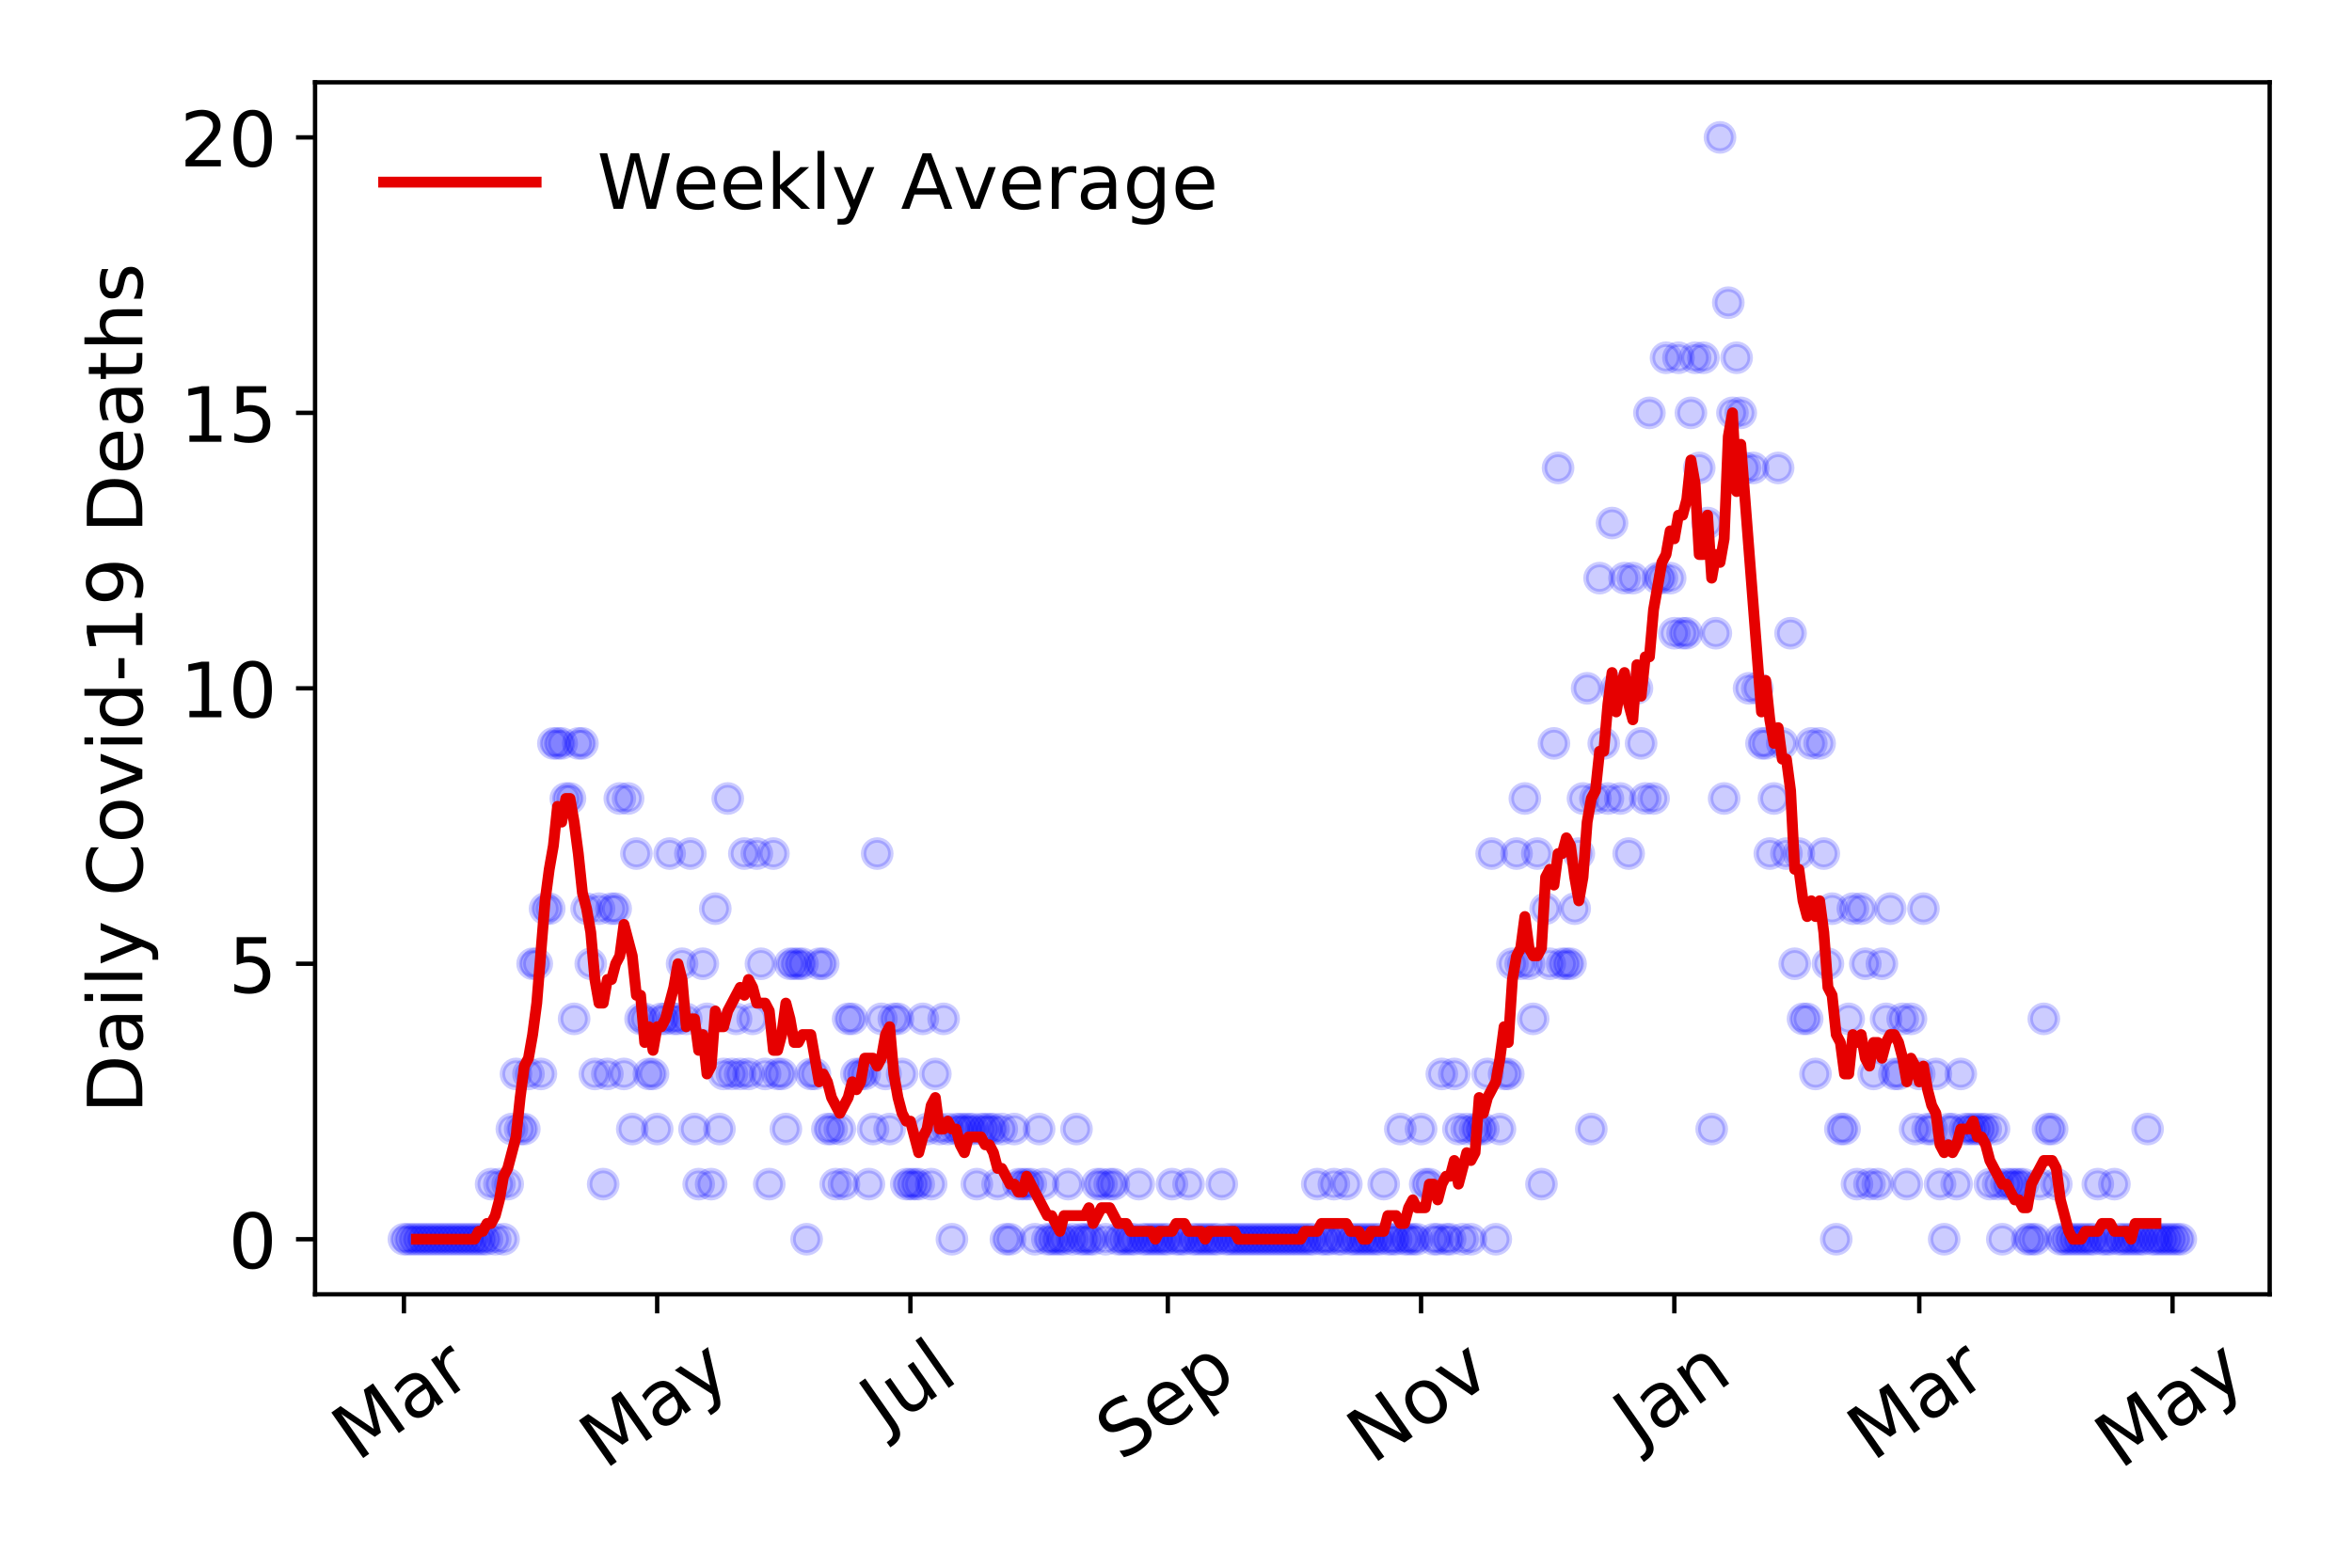 <?xml version="1.0" encoding="utf-8" standalone="no"?>
<!DOCTYPE svg PUBLIC "-//W3C//DTD SVG 1.1//EN"
  "http://www.w3.org/Graphics/SVG/1.1/DTD/svg11.dtd">
<!-- Created with matplotlib (https://matplotlib.org/) -->
<svg height="288pt" version="1.1" viewBox="0 0 432 288" width="432pt" xmlns="http://www.w3.org/2000/svg" xmlns:xlink="http://www.w3.org/1999/xlink">
 <defs>
  <style type="text/css">
*{stroke-linecap:butt;stroke-linejoin:round;}
  </style>
 </defs>
 <g id="figure_1">
  <g id="patch_1">
   <path d="M 0 288 
L 432 288 
L 432 0 
L 0 0 
z
" style="fill:#ffffff;"/>
  </g>
  <g id="axes_1">
   <g id="patch_2">
    <path d="M 57.87 237.778 
L 416.88 237.778 
L 416.88 15.12 
L 57.87 15.12 
z
" style="fill:#ffffff;"/>
   </g>
   <g id="matplotlib.axis_1">
    <g id="xtick_1">
     <g id="line2d_1">
      <defs>
       <path d="M 0 0 
L 0 3.5 
" id="m2038d086d8" style="stroke:#000000;stroke-width:0.8;"/>
      </defs>
      <g>
       <use style="stroke:#000000;stroke-width:0.8;" x="74.189" xlink:href="#m2038d086d8" y="237.778"/>
      </g>
     </g>
     <g id="text_1">
      <!-- Mar -->
      <defs>
       <path d="M 9.812 72.906 
L 24.516 72.906 
L 43.109 23.297 
L 61.812 72.906 
L 76.516 72.906 
L 76.516 0 
L 66.891 0 
L 66.891 64.016 
L 48.094 14.016 
L 38.188 14.016 
L 19.391 64.016 
L 19.391 0 
L 9.812 0 
z
" id="DejaVuSans-77"/>
       <path d="M 34.281 27.484 
Q 23.391 27.484 19.188 25 
Q 14.984 22.516 14.984 16.5 
Q 14.984 11.719 18.141 8.906 
Q 21.297 6.109 26.703 6.109 
Q 34.188 6.109 38.703 11.406 
Q 43.219 16.703 43.219 25.484 
L 43.219 27.484 
z
M 52.203 31.203 
L 52.203 0 
L 43.219 0 
L 43.219 8.297 
Q 40.141 3.328 35.547 0.953 
Q 30.953 -1.422 24.312 -1.422 
Q 15.922 -1.422 10.953 3.297 
Q 6 8.016 6 15.922 
Q 6 25.141 12.172 29.828 
Q 18.359 34.516 30.609 34.516 
L 43.219 34.516 
L 43.219 35.406 
Q 43.219 41.609 39.141 45 
Q 35.062 48.391 27.688 48.391 
Q 23 48.391 18.547 47.266 
Q 14.109 46.141 10.016 43.891 
L 10.016 52.203 
Q 14.938 54.109 19.578 55.047 
Q 24.219 56 28.609 56 
Q 40.484 56 46.344 49.844 
Q 52.203 43.703 52.203 31.203 
z
" id="DejaVuSans-97"/>
       <path d="M 41.109 46.297 
Q 39.594 47.172 37.812 47.578 
Q 36.031 48 33.891 48 
Q 26.266 48 22.188 43.047 
Q 18.109 38.094 18.109 28.812 
L 18.109 0 
L 9.078 0 
L 9.078 54.688 
L 18.109 54.688 
L 18.109 46.188 
Q 20.953 51.172 25.484 53.578 
Q 30.031 56 36.531 56 
Q 37.453 56 38.578 55.875 
Q 39.703 55.766 41.062 55.516 
z
" id="DejaVuSans-114"/>
      </defs>
      <g transform="translate(65.586 268.643)rotate(-35)scale(0.14 -0.14)">
       <use xlink:href="#DejaVuSans-77"/>
       <use x="86.279" xlink:href="#DejaVuSans-97"/>
       <use x="147.559" xlink:href="#DejaVuSans-114"/>
      </g>
     </g>
    </g>
    <g id="xtick_2">
     <g id="line2d_2">
      <g>
       <use style="stroke:#000000;stroke-width:0.8;" x="120.704" xlink:href="#m2038d086d8" y="237.778"/>
      </g>
     </g>
     <g id="text_2">
      <!-- May -->
      <defs>
       <path d="M 32.172 -5.078 
Q 28.375 -14.844 24.75 -17.812 
Q 21.141 -20.797 15.094 -20.797 
L 7.906 -20.797 
L 7.906 -13.281 
L 13.188 -13.281 
Q 16.891 -13.281 18.938 -11.516 
Q 21 -9.766 23.484 -3.219 
L 25.094 0.875 
L 2.984 54.688 
L 12.5 54.688 
L 29.594 11.922 
L 46.688 54.688 
L 56.203 54.688 
z
" id="DejaVuSans-121"/>
      </defs>
      <g transform="translate(111.065 270.094)rotate(-35)scale(0.14 -0.14)">
       <use xlink:href="#DejaVuSans-77"/>
       <use x="86.279" xlink:href="#DejaVuSans-97"/>
       <use x="147.559" xlink:href="#DejaVuSans-121"/>
      </g>
     </g>
    </g>
    <g id="xtick_3">
     <g id="line2d_3">
      <g>
       <use style="stroke:#000000;stroke-width:0.8;" x="167.22" xlink:href="#m2038d086d8" y="237.778"/>
      </g>
     </g>
     <g id="text_3">
      <!-- Jul -->
      <defs>
       <path d="M 9.812 72.906 
L 19.672 72.906 
L 19.672 5.078 
Q 19.672 -8.109 14.672 -14.062 
Q 9.672 -20.016 -1.422 -20.016 
L -5.172 -20.016 
L -5.172 -11.719 
L -2.094 -11.719 
Q 4.438 -11.719 7.125 -8.047 
Q 9.812 -4.391 9.812 5.078 
z
" id="DejaVuSans-74"/>
       <path d="M 8.5 21.578 
L 8.5 54.688 
L 17.484 54.688 
L 17.484 21.922 
Q 17.484 14.156 20.5 10.266 
Q 23.531 6.391 29.594 6.391 
Q 36.859 6.391 41.078 11.031 
Q 45.312 15.672 45.312 23.688 
L 45.312 54.688 
L 54.297 54.688 
L 54.297 0 
L 45.312 0 
L 45.312 8.406 
Q 42.047 3.422 37.719 1 
Q 33.406 -1.422 27.688 -1.422 
Q 18.266 -1.422 13.375 4.438 
Q 8.5 10.297 8.5 21.578 
z
M 31.109 56 
z
" id="DejaVuSans-117"/>
       <path d="M 9.422 75.984 
L 18.406 75.984 
L 18.406 0 
L 9.422 0 
z
" id="DejaVuSans-108"/>
      </defs>
      <g transform="translate(162.517 263.181)rotate(-35)scale(0.14 -0.14)">
       <use xlink:href="#DejaVuSans-74"/>
       <use x="29.492" xlink:href="#DejaVuSans-117"/>
       <use x="92.871" xlink:href="#DejaVuSans-108"/>
      </g>
     </g>
    </g>
    <g id="xtick_4">
     <g id="line2d_4">
      <g>
       <use style="stroke:#000000;stroke-width:0.8;" x="214.498" xlink:href="#m2038d086d8" y="237.778"/>
      </g>
     </g>
     <g id="text_4">
      <!-- Sep -->
      <defs>
       <path d="M 53.516 70.516 
L 53.516 60.891 
Q 47.906 63.578 42.922 64.891 
Q 37.938 66.219 33.297 66.219 
Q 25.25 66.219 20.875 63.094 
Q 16.5 59.969 16.5 54.203 
Q 16.5 49.359 19.406 46.891 
Q 22.312 44.438 30.422 42.922 
L 36.375 41.703 
Q 47.406 39.594 52.656 34.297 
Q 57.906 29 57.906 20.125 
Q 57.906 9.516 50.797 4.047 
Q 43.703 -1.422 29.984 -1.422 
Q 24.812 -1.422 18.969 -0.25 
Q 13.141 0.922 6.891 3.219 
L 6.891 13.375 
Q 12.891 10.016 18.656 8.297 
Q 24.422 6.594 29.984 6.594 
Q 38.422 6.594 43.016 9.906 
Q 47.609 13.234 47.609 19.391 
Q 47.609 24.75 44.312 27.781 
Q 41.016 30.812 33.5 32.328 
L 27.484 33.5 
Q 16.453 35.688 11.516 40.375 
Q 6.594 45.062 6.594 53.422 
Q 6.594 63.094 13.406 68.656 
Q 20.219 74.219 32.172 74.219 
Q 37.312 74.219 42.625 73.281 
Q 47.953 72.359 53.516 70.516 
z
" id="DejaVuSans-83"/>
       <path d="M 56.203 29.594 
L 56.203 25.203 
L 14.891 25.203 
Q 15.484 15.922 20.484 11.062 
Q 25.484 6.203 34.422 6.203 
Q 39.594 6.203 44.453 7.469 
Q 49.312 8.734 54.109 11.281 
L 54.109 2.781 
Q 49.266 0.734 44.188 -0.344 
Q 39.109 -1.422 33.891 -1.422 
Q 20.797 -1.422 13.156 6.188 
Q 5.516 13.812 5.516 26.812 
Q 5.516 40.234 12.766 48.109 
Q 20.016 56 32.328 56 
Q 43.359 56 49.781 48.891 
Q 56.203 41.797 56.203 29.594 
z
M 47.219 32.234 
Q 47.125 39.594 43.094 43.984 
Q 39.062 48.391 32.422 48.391 
Q 24.906 48.391 20.391 44.141 
Q 15.875 39.891 15.188 32.172 
z
" id="DejaVuSans-101"/>
       <path d="M 18.109 8.203 
L 18.109 -20.797 
L 9.078 -20.797 
L 9.078 54.688 
L 18.109 54.688 
L 18.109 46.391 
Q 20.953 51.266 25.266 53.625 
Q 29.594 56 35.594 56 
Q 45.562 56 51.781 48.094 
Q 58.016 40.188 58.016 27.297 
Q 58.016 14.406 51.781 6.484 
Q 45.562 -1.422 35.594 -1.422 
Q 29.594 -1.422 25.266 0.953 
Q 20.953 3.328 18.109 8.203 
z
M 48.688 27.297 
Q 48.688 37.203 44.609 42.844 
Q 40.531 48.484 33.406 48.484 
Q 26.266 48.484 22.188 42.844 
Q 18.109 37.203 18.109 27.297 
Q 18.109 17.391 22.188 11.75 
Q 26.266 6.109 33.406 6.109 
Q 40.531 6.109 44.609 11.75 
Q 48.688 17.391 48.688 27.297 
z
" id="DejaVuSans-112"/>
      </defs>
      <g transform="translate(205.905 268.629)rotate(-35)scale(0.14 -0.14)">
       <use xlink:href="#DejaVuSans-83"/>
       <use x="63.477" xlink:href="#DejaVuSans-101"/>
       <use x="125" xlink:href="#DejaVuSans-112"/>
      </g>
     </g>
    </g>
    <g id="xtick_5">
     <g id="line2d_5">
      <g>
       <use style="stroke:#000000;stroke-width:0.8;" x="261.014" xlink:href="#m2038d086d8" y="237.778"/>
      </g>
     </g>
     <g id="text_5">
      <!-- Nov -->
      <defs>
       <path d="M 9.812 72.906 
L 23.094 72.906 
L 55.422 11.922 
L 55.422 72.906 
L 64.984 72.906 
L 64.984 0 
L 51.703 0 
L 19.391 60.984 
L 19.391 0 
L 9.812 0 
z
" id="DejaVuSans-78"/>
       <path d="M 30.609 48.391 
Q 23.391 48.391 19.188 42.75 
Q 14.984 37.109 14.984 27.297 
Q 14.984 17.484 19.156 11.844 
Q 23.344 6.203 30.609 6.203 
Q 37.797 6.203 41.984 11.859 
Q 46.188 17.531 46.188 27.297 
Q 46.188 37.016 41.984 42.703 
Q 37.797 48.391 30.609 48.391 
z
M 30.609 56 
Q 42.328 56 49.016 48.375 
Q 55.719 40.766 55.719 27.297 
Q 55.719 13.875 49.016 6.219 
Q 42.328 -1.422 30.609 -1.422 
Q 18.844 -1.422 12.172 6.219 
Q 5.516 13.875 5.516 27.297 
Q 5.516 40.766 12.172 48.375 
Q 18.844 56 30.609 56 
z
" id="DejaVuSans-111"/>
       <path d="M 2.984 54.688 
L 12.5 54.688 
L 29.594 8.797 
L 46.688 54.688 
L 56.203 54.688 
L 35.688 0 
L 23.484 0 
z
" id="DejaVuSans-118"/>
      </defs>
      <g transform="translate(252.038 269.166)rotate(-35)scale(0.14 -0.14)">
       <use xlink:href="#DejaVuSans-78"/>
       <use x="74.805" xlink:href="#DejaVuSans-111"/>
       <use x="135.986" xlink:href="#DejaVuSans-118"/>
      </g>
     </g>
    </g>
    <g id="xtick_6">
     <g id="line2d_6">
      <g>
       <use style="stroke:#000000;stroke-width:0.8;" x="307.53" xlink:href="#m2038d086d8" y="237.778"/>
      </g>
     </g>
     <g id="text_6">
      <!-- Jan -->
      <defs>
       <path d="M 54.891 33.016 
L 54.891 0 
L 45.906 0 
L 45.906 32.719 
Q 45.906 40.484 42.875 44.328 
Q 39.844 48.188 33.797 48.188 
Q 26.516 48.188 22.312 43.547 
Q 18.109 38.922 18.109 30.906 
L 18.109 0 
L 9.078 0 
L 9.078 54.688 
L 18.109 54.688 
L 18.109 46.188 
Q 21.344 51.125 25.703 53.562 
Q 30.078 56 35.797 56 
Q 45.219 56 50.047 50.172 
Q 54.891 44.344 54.891 33.016 
z
" id="DejaVuSans-110"/>
      </defs>
      <g transform="translate(300.906 265.871)rotate(-35)scale(0.14 -0.14)">
       <use xlink:href="#DejaVuSans-74"/>
       <use x="29.492" xlink:href="#DejaVuSans-97"/>
       <use x="90.771" xlink:href="#DejaVuSans-110"/>
      </g>
     </g>
    </g>
    <g id="xtick_7">
     <g id="line2d_7">
      <g>
       <use style="stroke:#000000;stroke-width:0.8;" x="352.521" xlink:href="#m2038d086d8" y="237.778"/>
      </g>
     </g>
     <g id="text_7">
      <!-- Mar -->
      <g transform="translate(343.918 268.643)rotate(-35)scale(0.14 -0.14)">
       <use xlink:href="#DejaVuSans-77"/>
       <use x="86.279" xlink:href="#DejaVuSans-97"/>
       <use x="147.559" xlink:href="#DejaVuSans-114"/>
      </g>
     </g>
    </g>
    <g id="xtick_8">
     <g id="line2d_8">
      <g>
       <use style="stroke:#000000;stroke-width:0.8;" x="399.036" xlink:href="#m2038d086d8" y="237.778"/>
      </g>
     </g>
     <g id="text_8">
      <!-- May -->
      <g transform="translate(389.397 270.094)rotate(-35)scale(0.14 -0.14)">
       <use xlink:href="#DejaVuSans-77"/>
       <use x="86.279" xlink:href="#DejaVuSans-97"/>
       <use x="147.559" xlink:href="#DejaVuSans-121"/>
      </g>
     </g>
    </g>
   </g>
   <g id="matplotlib.axis_2">
    <g id="ytick_1">
     <g id="line2d_9">
      <defs>
       <path d="M 0 0 
L -3.5 0 
" id="m3a4e206bba" style="stroke:#000000;stroke-width:0.8;"/>
      </defs>
      <g>
       <use style="stroke:#000000;stroke-width:0.8;" x="57.87" xlink:href="#m3a4e206bba" y="227.657"/>
      </g>
     </g>
     <g id="text_9">
      <!-- 0 -->
      <defs>
       <path d="M 31.781 66.406 
Q 24.172 66.406 20.328 58.906 
Q 16.5 51.422 16.5 36.375 
Q 16.5 21.391 20.328 13.891 
Q 24.172 6.391 31.781 6.391 
Q 39.453 6.391 43.281 13.891 
Q 47.125 21.391 47.125 36.375 
Q 47.125 51.422 43.281 58.906 
Q 39.453 66.406 31.781 66.406 
z
M 31.781 74.219 
Q 44.047 74.219 50.516 64.516 
Q 56.984 54.828 56.984 36.375 
Q 56.984 17.969 50.516 8.266 
Q 44.047 -1.422 31.781 -1.422 
Q 19.531 -1.422 13.062 8.266 
Q 6.594 17.969 6.594 36.375 
Q 6.594 54.828 13.062 64.516 
Q 19.531 74.219 31.781 74.219 
z
" id="DejaVuSans-48"/>
      </defs>
      <g transform="translate(41.962 232.976)scale(0.14 -0.14)">
       <use xlink:href="#DejaVuSans-48"/>
      </g>
     </g>
    </g>
    <g id="ytick_2">
     <g id="line2d_10">
      <g>
       <use style="stroke:#000000;stroke-width:0.8;" x="57.87" xlink:href="#m3a4e206bba" y="177.053"/>
      </g>
     </g>
     <g id="text_10">
      <!-- 5 -->
      <defs>
       <path d="M 10.797 72.906 
L 49.516 72.906 
L 49.516 64.594 
L 19.828 64.594 
L 19.828 46.734 
Q 21.969 47.469 24.109 47.828 
Q 26.266 48.188 28.422 48.188 
Q 40.625 48.188 47.75 41.5 
Q 54.891 34.812 54.891 23.391 
Q 54.891 11.625 47.562 5.094 
Q 40.234 -1.422 26.906 -1.422 
Q 22.312 -1.422 17.547 -0.641 
Q 12.797 0.141 7.719 1.703 
L 7.719 11.625 
Q 12.109 9.234 16.797 8.062 
Q 21.484 6.891 26.703 6.891 
Q 35.156 6.891 40.078 11.328 
Q 45.016 15.766 45.016 23.391 
Q 45.016 31 40.078 35.438 
Q 35.156 39.891 26.703 39.891 
Q 22.75 39.891 18.812 39.016 
Q 14.891 38.141 10.797 36.281 
z
" id="DejaVuSans-53"/>
      </defs>
      <g transform="translate(41.962 182.372)scale(0.14 -0.14)">
       <use xlink:href="#DejaVuSans-53"/>
      </g>
     </g>
    </g>
    <g id="ytick_3">
     <g id="line2d_11">
      <g>
       <use style="stroke:#000000;stroke-width:0.8;" x="57.87" xlink:href="#m3a4e206bba" y="126.449"/>
      </g>
     </g>
     <g id="text_11">
      <!-- 10 -->
      <defs>
       <path d="M 12.406 8.297 
L 28.516 8.297 
L 28.516 63.922 
L 10.984 60.406 
L 10.984 69.391 
L 28.422 72.906 
L 38.281 72.906 
L 38.281 8.297 
L 54.391 8.297 
L 54.391 0 
L 12.406 0 
z
" id="DejaVuSans-49"/>
      </defs>
      <g transform="translate(33.055 131.768)scale(0.14 -0.14)">
       <use xlink:href="#DejaVuSans-49"/>
       <use x="63.623" xlink:href="#DejaVuSans-48"/>
      </g>
     </g>
    </g>
    <g id="ytick_4">
     <g id="line2d_12">
      <g>
       <use style="stroke:#000000;stroke-width:0.8;" x="57.87" xlink:href="#m3a4e206bba" y="75.845"/>
      </g>
     </g>
     <g id="text_12">
      <!-- 15 -->
      <g transform="translate(33.055 81.164)scale(0.14 -0.14)">
       <use xlink:href="#DejaVuSans-49"/>
       <use x="63.623" xlink:href="#DejaVuSans-53"/>
      </g>
     </g>
    </g>
    <g id="ytick_5">
     <g id="line2d_13">
      <g>
       <use style="stroke:#000000;stroke-width:0.8;" x="57.87" xlink:href="#m3a4e206bba" y="25.241"/>
      </g>
     </g>
     <g id="text_13">
      <!-- 20 -->
      <defs>
       <path d="M 19.188 8.297 
L 53.609 8.297 
L 53.609 0 
L 7.328 0 
L 7.328 8.297 
Q 12.938 14.109 22.625 23.891 
Q 32.328 33.688 34.812 36.531 
Q 39.547 41.844 41.422 45.531 
Q 43.312 49.219 43.312 52.781 
Q 43.312 58.594 39.234 62.25 
Q 35.156 65.922 28.609 65.922 
Q 23.969 65.922 18.812 64.312 
Q 13.672 62.703 7.812 59.422 
L 7.812 69.391 
Q 13.766 71.781 18.938 73 
Q 24.125 74.219 28.422 74.219 
Q 39.75 74.219 46.484 68.547 
Q 53.219 62.891 53.219 53.422 
Q 53.219 48.922 51.531 44.891 
Q 49.859 40.875 45.406 35.406 
Q 44.188 33.984 37.641 27.219 
Q 31.109 20.453 19.188 8.297 
z
" id="DejaVuSans-50"/>
      </defs>
      <g transform="translate(33.055 30.56)scale(0.14 -0.14)">
       <use xlink:href="#DejaVuSans-50"/>
       <use x="63.623" xlink:href="#DejaVuSans-48"/>
      </g>
     </g>
    </g>
    <g id="text_14">
     <!-- Daily Covid-19 Deaths -->
     <defs>
      <path d="M 19.672 64.797 
L 19.672 8.109 
L 31.594 8.109 
Q 46.688 8.109 53.688 14.938 
Q 60.688 21.781 60.688 36.531 
Q 60.688 51.172 53.688 57.984 
Q 46.688 64.797 31.594 64.797 
z
M 9.812 72.906 
L 30.078 72.906 
Q 51.266 72.906 61.172 64.094 
Q 71.094 55.281 71.094 36.531 
Q 71.094 17.672 61.125 8.828 
Q 51.172 0 30.078 0 
L 9.812 0 
z
" id="DejaVuSans-68"/>
      <path d="M 9.422 54.688 
L 18.406 54.688 
L 18.406 0 
L 9.422 0 
z
M 9.422 75.984 
L 18.406 75.984 
L 18.406 64.594 
L 9.422 64.594 
z
" id="DejaVuSans-105"/>
      <path id="DejaVuSans-32"/>
      <path d="M 64.406 67.281 
L 64.406 56.891 
Q 59.422 61.531 53.781 63.812 
Q 48.141 66.109 41.797 66.109 
Q 29.297 66.109 22.656 58.469 
Q 16.016 50.828 16.016 36.375 
Q 16.016 21.969 22.656 14.328 
Q 29.297 6.688 41.797 6.688 
Q 48.141 6.688 53.781 8.984 
Q 59.422 11.281 64.406 15.922 
L 64.406 5.609 
Q 59.234 2.094 53.438 0.328 
Q 47.656 -1.422 41.219 -1.422 
Q 24.656 -1.422 15.125 8.703 
Q 5.609 18.844 5.609 36.375 
Q 5.609 53.953 15.125 64.078 
Q 24.656 74.219 41.219 74.219 
Q 47.75 74.219 53.531 72.484 
Q 59.328 70.75 64.406 67.281 
z
" id="DejaVuSans-67"/>
      <path d="M 45.406 46.391 
L 45.406 75.984 
L 54.391 75.984 
L 54.391 0 
L 45.406 0 
L 45.406 8.203 
Q 42.578 3.328 38.25 0.953 
Q 33.938 -1.422 27.875 -1.422 
Q 17.969 -1.422 11.734 6.484 
Q 5.516 14.406 5.516 27.297 
Q 5.516 40.188 11.734 48.094 
Q 17.969 56 27.875 56 
Q 33.938 56 38.25 53.625 
Q 42.578 51.266 45.406 46.391 
z
M 14.797 27.297 
Q 14.797 17.391 18.875 11.75 
Q 22.953 6.109 30.078 6.109 
Q 37.203 6.109 41.297 11.75 
Q 45.406 17.391 45.406 27.297 
Q 45.406 37.203 41.297 42.844 
Q 37.203 48.484 30.078 48.484 
Q 22.953 48.484 18.875 42.844 
Q 14.797 37.203 14.797 27.297 
z
" id="DejaVuSans-100"/>
      <path d="M 4.891 31.391 
L 31.203 31.391 
L 31.203 23.391 
L 4.891 23.391 
z
" id="DejaVuSans-45"/>
      <path d="M 10.984 1.516 
L 10.984 10.5 
Q 14.703 8.734 18.5 7.812 
Q 22.312 6.891 25.984 6.891 
Q 35.75 6.891 40.891 13.453 
Q 46.047 20.016 46.781 33.406 
Q 43.953 29.203 39.594 26.953 
Q 35.25 24.703 29.984 24.703 
Q 19.047 24.703 12.672 31.312 
Q 6.297 37.938 6.297 49.422 
Q 6.297 60.641 12.938 67.422 
Q 19.578 74.219 30.609 74.219 
Q 43.266 74.219 49.922 64.516 
Q 56.594 54.828 56.594 36.375 
Q 56.594 19.141 48.406 8.859 
Q 40.234 -1.422 26.422 -1.422 
Q 22.703 -1.422 18.891 -0.688 
Q 15.094 0.047 10.984 1.516 
z
M 30.609 32.422 
Q 37.25 32.422 41.125 36.953 
Q 45.016 41.5 45.016 49.422 
Q 45.016 57.281 41.125 61.844 
Q 37.25 66.406 30.609 66.406 
Q 23.969 66.406 20.094 61.844 
Q 16.219 57.281 16.219 49.422 
Q 16.219 41.5 20.094 36.953 
Q 23.969 32.422 30.609 32.422 
z
" id="DejaVuSans-57"/>
      <path d="M 18.312 70.219 
L 18.312 54.688 
L 36.812 54.688 
L 36.812 47.703 
L 18.312 47.703 
L 18.312 18.016 
Q 18.312 11.328 20.141 9.422 
Q 21.969 7.516 27.594 7.516 
L 36.812 7.516 
L 36.812 0 
L 27.594 0 
Q 17.188 0 13.234 3.875 
Q 9.281 7.766 9.281 18.016 
L 9.281 47.703 
L 2.688 47.703 
L 2.688 54.688 
L 9.281 54.688 
L 9.281 70.219 
z
" id="DejaVuSans-116"/>
      <path d="M 54.891 33.016 
L 54.891 0 
L 45.906 0 
L 45.906 32.719 
Q 45.906 40.484 42.875 44.328 
Q 39.844 48.188 33.797 48.188 
Q 26.516 48.188 22.312 43.547 
Q 18.109 38.922 18.109 30.906 
L 18.109 0 
L 9.078 0 
L 9.078 75.984 
L 18.109 75.984 
L 18.109 46.188 
Q 21.344 51.125 25.703 53.562 
Q 30.078 56 35.797 56 
Q 45.219 56 50.047 50.172 
Q 54.891 44.344 54.891 33.016 
z
" id="DejaVuSans-104"/>
      <path d="M 44.281 53.078 
L 44.281 44.578 
Q 40.484 46.531 36.375 47.5 
Q 32.281 48.484 27.875 48.484 
Q 21.188 48.484 17.844 46.438 
Q 14.5 44.391 14.5 40.281 
Q 14.5 37.156 16.891 35.375 
Q 19.281 33.594 26.516 31.984 
L 29.594 31.297 
Q 39.156 29.25 43.188 25.516 
Q 47.219 21.781 47.219 15.094 
Q 47.219 7.469 41.188 3.016 
Q 35.156 -1.422 24.609 -1.422 
Q 20.219 -1.422 15.453 -0.562 
Q 10.688 0.297 5.422 2 
L 5.422 11.281 
Q 10.406 8.688 15.234 7.391 
Q 20.062 6.109 24.812 6.109 
Q 31.156 6.109 34.562 8.281 
Q 37.984 10.453 37.984 14.406 
Q 37.984 18.062 35.516 20.016 
Q 33.062 21.969 24.703 23.781 
L 21.578 24.516 
Q 13.234 26.266 9.516 29.906 
Q 5.812 33.547 5.812 39.891 
Q 5.812 47.609 11.281 51.797 
Q 16.75 56 26.812 56 
Q 31.781 56 36.172 55.266 
Q 40.578 54.547 44.281 53.078 
z
" id="DejaVuSans-115"/>
     </defs>
     <g transform="translate(26.143 204.56)rotate(-90)scale(0.14 -0.14)">
      <use xlink:href="#DejaVuSans-68"/>
      <use x="77.002" xlink:href="#DejaVuSans-97"/>
      <use x="138.281" xlink:href="#DejaVuSans-105"/>
      <use x="166.064" xlink:href="#DejaVuSans-108"/>
      <use x="193.848" xlink:href="#DejaVuSans-121"/>
      <use x="253.027" xlink:href="#DejaVuSans-32"/>
      <use x="284.814" xlink:href="#DejaVuSans-67"/>
      <use x="354.639" xlink:href="#DejaVuSans-111"/>
      <use x="415.82" xlink:href="#DejaVuSans-118"/>
      <use x="475" xlink:href="#DejaVuSans-105"/>
      <use x="502.783" xlink:href="#DejaVuSans-100"/>
      <use x="566.26" xlink:href="#DejaVuSans-45"/>
      <use x="602.344" xlink:href="#DejaVuSans-49"/>
      <use x="665.967" xlink:href="#DejaVuSans-57"/>
      <use x="729.59" xlink:href="#DejaVuSans-32"/>
      <use x="761.377" xlink:href="#DejaVuSans-68"/>
      <use x="838.379" xlink:href="#DejaVuSans-101"/>
      <use x="899.902" xlink:href="#DejaVuSans-97"/>
      <use x="961.182" xlink:href="#DejaVuSans-116"/>
      <use x="1000.391" xlink:href="#DejaVuSans-104"/>
      <use x="1063.77" xlink:href="#DejaVuSans-115"/>
     </g>
    </g>
   </g>
   <g id="line2d_14">
    <defs>
     <path d="M 0 2.5 
C 0.663 2.5 1.299 2.237 1.768 1.768 
C 2.237 1.299 2.5 0.663 2.5 0 
C 2.5 -0.663 2.237 -1.299 1.768 -1.768 
C 1.299 -2.237 0.663 -2.5 0 -2.5 
C -0.663 -2.5 -1.299 -2.237 -1.768 -1.768 
C -2.237 -1.299 -2.5 -0.663 -2.5 0 
C -2.5 0.663 -2.237 1.299 -1.768 1.768 
C -1.299 2.237 -0.663 2.5 0 2.5 
z
" id="mcfa5bf9119" style="stroke:#0000ff;stroke-opacity:0.2;"/>
    </defs>
    <g clip-path="url(#p1c35973308)">
     <use style="fill:#0000ff;fill-opacity:0.2;stroke:#0000ff;stroke-opacity:0.2;" x="74.189" xlink:href="#mcfa5bf9119" y="227.657"/>
     <use style="fill:#0000ff;fill-opacity:0.2;stroke:#0000ff;stroke-opacity:0.2;" x="74.951" xlink:href="#mcfa5bf9119" y="227.657"/>
     <use style="fill:#0000ff;fill-opacity:0.2;stroke:#0000ff;stroke-opacity:0.2;" x="75.714" xlink:href="#mcfa5bf9119" y="227.657"/>
     <use style="fill:#0000ff;fill-opacity:0.2;stroke:#0000ff;stroke-opacity:0.2;" x="76.476" xlink:href="#mcfa5bf9119" y="227.657"/>
     <use style="fill:#0000ff;fill-opacity:0.2;stroke:#0000ff;stroke-opacity:0.2;" x="77.239" xlink:href="#mcfa5bf9119" y="227.657"/>
     <use style="fill:#0000ff;fill-opacity:0.2;stroke:#0000ff;stroke-opacity:0.2;" x="78.001" xlink:href="#mcfa5bf9119" y="227.657"/>
     <use style="fill:#0000ff;fill-opacity:0.2;stroke:#0000ff;stroke-opacity:0.2;" x="78.764" xlink:href="#mcfa5bf9119" y="227.657"/>
     <use style="fill:#0000ff;fill-opacity:0.2;stroke:#0000ff;stroke-opacity:0.2;" x="79.527" xlink:href="#mcfa5bf9119" y="227.657"/>
     <use style="fill:#0000ff;fill-opacity:0.2;stroke:#0000ff;stroke-opacity:0.2;" x="80.289" xlink:href="#mcfa5bf9119" y="227.657"/>
     <use style="fill:#0000ff;fill-opacity:0.2;stroke:#0000ff;stroke-opacity:0.2;" x="81.052" xlink:href="#mcfa5bf9119" y="227.657"/>
     <use style="fill:#0000ff;fill-opacity:0.2;stroke:#0000ff;stroke-opacity:0.2;" x="81.814" xlink:href="#mcfa5bf9119" y="227.657"/>
     <use style="fill:#0000ff;fill-opacity:0.2;stroke:#0000ff;stroke-opacity:0.2;" x="82.577" xlink:href="#mcfa5bf9119" y="227.657"/>
     <use style="fill:#0000ff;fill-opacity:0.2;stroke:#0000ff;stroke-opacity:0.2;" x="83.339" xlink:href="#mcfa5bf9119" y="227.657"/>
     <use style="fill:#0000ff;fill-opacity:0.2;stroke:#0000ff;stroke-opacity:0.2;" x="84.102" xlink:href="#mcfa5bf9119" y="227.657"/>
     <use style="fill:#0000ff;fill-opacity:0.2;stroke:#0000ff;stroke-opacity:0.2;" x="84.864" xlink:href="#mcfa5bf9119" y="227.657"/>
     <use style="fill:#0000ff;fill-opacity:0.2;stroke:#0000ff;stroke-opacity:0.2;" x="85.627" xlink:href="#mcfa5bf9119" y="227.657"/>
     <use style="fill:#0000ff;fill-opacity:0.2;stroke:#0000ff;stroke-opacity:0.2;" x="86.389" xlink:href="#mcfa5bf9119" y="227.657"/>
     <use style="fill:#0000ff;fill-opacity:0.2;stroke:#0000ff;stroke-opacity:0.2;" x="87.152" xlink:href="#mcfa5bf9119" y="227.657"/>
     <use style="fill:#0000ff;fill-opacity:0.2;stroke:#0000ff;stroke-opacity:0.2;" x="87.915" xlink:href="#mcfa5bf9119" y="227.657"/>
     <use style="fill:#0000ff;fill-opacity:0.2;stroke:#0000ff;stroke-opacity:0.2;" x="88.677" xlink:href="#mcfa5bf9119" y="227.657"/>
     <use style="fill:#0000ff;fill-opacity:0.2;stroke:#0000ff;stroke-opacity:0.2;" x="89.44" xlink:href="#mcfa5bf9119" y="227.657"/>
     <use style="fill:#0000ff;fill-opacity:0.2;stroke:#0000ff;stroke-opacity:0.2;" x="90.202" xlink:href="#mcfa5bf9119" y="217.537"/>
     <use style="fill:#0000ff;fill-opacity:0.2;stroke:#0000ff;stroke-opacity:0.2;" x="90.965" xlink:href="#mcfa5bf9119" y="227.657"/>
     <use style="fill:#0000ff;fill-opacity:0.2;stroke:#0000ff;stroke-opacity:0.2;" x="91.727" xlink:href="#mcfa5bf9119" y="217.537"/>
     <use style="fill:#0000ff;fill-opacity:0.2;stroke:#0000ff;stroke-opacity:0.2;" x="92.49" xlink:href="#mcfa5bf9119" y="227.657"/>
     <use style="fill:#0000ff;fill-opacity:0.2;stroke:#0000ff;stroke-opacity:0.2;" x="93.252" xlink:href="#mcfa5bf9119" y="217.537"/>
     <use style="fill:#0000ff;fill-opacity:0.2;stroke:#0000ff;stroke-opacity:0.2;" x="94.015" xlink:href="#mcfa5bf9119" y="207.416"/>
     <use style="fill:#0000ff;fill-opacity:0.2;stroke:#0000ff;stroke-opacity:0.2;" x="94.778" xlink:href="#mcfa5bf9119" y="197.295"/>
     <use style="fill:#0000ff;fill-opacity:0.2;stroke:#0000ff;stroke-opacity:0.2;" x="95.54" xlink:href="#mcfa5bf9119" y="207.416"/>
     <use style="fill:#0000ff;fill-opacity:0.2;stroke:#0000ff;stroke-opacity:0.2;" x="96.303" xlink:href="#mcfa5bf9119" y="207.416"/>
     <use style="fill:#0000ff;fill-opacity:0.2;stroke:#0000ff;stroke-opacity:0.2;" x="97.065" xlink:href="#mcfa5bf9119" y="197.295"/>
     <use style="fill:#0000ff;fill-opacity:0.2;stroke:#0000ff;stroke-opacity:0.2;" x="97.828" xlink:href="#mcfa5bf9119" y="177.053"/>
     <use style="fill:#0000ff;fill-opacity:0.2;stroke:#0000ff;stroke-opacity:0.2;" x="98.59" xlink:href="#mcfa5bf9119" y="177.053"/>
     <use style="fill:#0000ff;fill-opacity:0.2;stroke:#0000ff;stroke-opacity:0.2;" x="99.353" xlink:href="#mcfa5bf9119" y="197.295"/>
     <use style="fill:#0000ff;fill-opacity:0.2;stroke:#0000ff;stroke-opacity:0.2;" x="100.115" xlink:href="#mcfa5bf9119" y="166.932"/>
     <use style="fill:#0000ff;fill-opacity:0.2;stroke:#0000ff;stroke-opacity:0.2;" x="100.878" xlink:href="#mcfa5bf9119" y="166.932"/>
     <use style="fill:#0000ff;fill-opacity:0.2;stroke:#0000ff;stroke-opacity:0.2;" x="101.641" xlink:href="#mcfa5bf9119" y="136.57"/>
     <use style="fill:#0000ff;fill-opacity:0.2;stroke:#0000ff;stroke-opacity:0.2;" x="102.403" xlink:href="#mcfa5bf9119" y="136.57"/>
     <use style="fill:#0000ff;fill-opacity:0.2;stroke:#0000ff;stroke-opacity:0.2;" x="103.166" xlink:href="#mcfa5bf9119" y="136.57"/>
     <use style="fill:#0000ff;fill-opacity:0.2;stroke:#0000ff;stroke-opacity:0.2;" x="103.928" xlink:href="#mcfa5bf9119" y="146.691"/>
     <use style="fill:#0000ff;fill-opacity:0.2;stroke:#0000ff;stroke-opacity:0.2;" x="104.691" xlink:href="#mcfa5bf9119" y="146.691"/>
     <use style="fill:#0000ff;fill-opacity:0.2;stroke:#0000ff;stroke-opacity:0.2;" x="105.453" xlink:href="#mcfa5bf9119" y="187.174"/>
     <use style="fill:#0000ff;fill-opacity:0.2;stroke:#0000ff;stroke-opacity:0.2;" x="106.216" xlink:href="#mcfa5bf9119" y="136.57"/>
     <use style="fill:#0000ff;fill-opacity:0.2;stroke:#0000ff;stroke-opacity:0.2;" x="106.978" xlink:href="#mcfa5bf9119" y="136.57"/>
     <use style="fill:#0000ff;fill-opacity:0.2;stroke:#0000ff;stroke-opacity:0.2;" x="107.741" xlink:href="#mcfa5bf9119" y="166.932"/>
     <use style="fill:#0000ff;fill-opacity:0.2;stroke:#0000ff;stroke-opacity:0.2;" x="108.504" xlink:href="#mcfa5bf9119" y="177.053"/>
     <use style="fill:#0000ff;fill-opacity:0.2;stroke:#0000ff;stroke-opacity:0.2;" x="109.266" xlink:href="#mcfa5bf9119" y="197.295"/>
     <use style="fill:#0000ff;fill-opacity:0.2;stroke:#0000ff;stroke-opacity:0.2;" x="110.029" xlink:href="#mcfa5bf9119" y="166.932"/>
     <use style="fill:#0000ff;fill-opacity:0.2;stroke:#0000ff;stroke-opacity:0.2;" x="110.791" xlink:href="#mcfa5bf9119" y="217.537"/>
     <use style="fill:#0000ff;fill-opacity:0.2;stroke:#0000ff;stroke-opacity:0.2;" x="111.554" xlink:href="#mcfa5bf9119" y="197.295"/>
     <use style="fill:#0000ff;fill-opacity:0.2;stroke:#0000ff;stroke-opacity:0.2;" x="112.316" xlink:href="#mcfa5bf9119" y="166.932"/>
     <use style="fill:#0000ff;fill-opacity:0.2;stroke:#0000ff;stroke-opacity:0.2;" x="113.079" xlink:href="#mcfa5bf9119" y="166.932"/>
     <use style="fill:#0000ff;fill-opacity:0.2;stroke:#0000ff;stroke-opacity:0.2;" x="113.841" xlink:href="#mcfa5bf9119" y="146.691"/>
     <use style="fill:#0000ff;fill-opacity:0.2;stroke:#0000ff;stroke-opacity:0.2;" x="114.604" xlink:href="#mcfa5bf9119" y="197.295"/>
     <use style="fill:#0000ff;fill-opacity:0.2;stroke:#0000ff;stroke-opacity:0.2;" x="115.367" xlink:href="#mcfa5bf9119" y="146.691"/>
     <use style="fill:#0000ff;fill-opacity:0.2;stroke:#0000ff;stroke-opacity:0.2;" x="116.129" xlink:href="#mcfa5bf9119" y="207.416"/>
     <use style="fill:#0000ff;fill-opacity:0.2;stroke:#0000ff;stroke-opacity:0.2;" x="116.892" xlink:href="#mcfa5bf9119" y="156.812"/>
     <use style="fill:#0000ff;fill-opacity:0.2;stroke:#0000ff;stroke-opacity:0.2;" x="117.654" xlink:href="#mcfa5bf9119" y="187.174"/>
     <use style="fill:#0000ff;fill-opacity:0.2;stroke:#0000ff;stroke-opacity:0.2;" x="118.417" xlink:href="#mcfa5bf9119" y="187.174"/>
     <use style="fill:#0000ff;fill-opacity:0.2;stroke:#0000ff;stroke-opacity:0.2;" x="119.179" xlink:href="#mcfa5bf9119" y="197.295"/>
     <use style="fill:#0000ff;fill-opacity:0.2;stroke:#0000ff;stroke-opacity:0.2;" x="119.942" xlink:href="#mcfa5bf9119" y="197.295"/>
     <use style="fill:#0000ff;fill-opacity:0.2;stroke:#0000ff;stroke-opacity:0.2;" x="120.704" xlink:href="#mcfa5bf9119" y="207.416"/>
     <use style="fill:#0000ff;fill-opacity:0.2;stroke:#0000ff;stroke-opacity:0.2;" x="121.467" xlink:href="#mcfa5bf9119" y="187.174"/>
     <use style="fill:#0000ff;fill-opacity:0.2;stroke:#0000ff;stroke-opacity:0.2;" x="122.229" xlink:href="#mcfa5bf9119" y="187.174"/>
     <use style="fill:#0000ff;fill-opacity:0.2;stroke:#0000ff;stroke-opacity:0.2;" x="122.992" xlink:href="#mcfa5bf9119" y="156.812"/>
     <use style="fill:#0000ff;fill-opacity:0.2;stroke:#0000ff;stroke-opacity:0.2;" x="123.755" xlink:href="#mcfa5bf9119" y="187.174"/>
     <use style="fill:#0000ff;fill-opacity:0.2;stroke:#0000ff;stroke-opacity:0.2;" x="124.517" xlink:href="#mcfa5bf9119" y="187.174"/>
     <use style="fill:#0000ff;fill-opacity:0.2;stroke:#0000ff;stroke-opacity:0.2;" x="125.28" xlink:href="#mcfa5bf9119" y="177.053"/>
     <use style="fill:#0000ff;fill-opacity:0.2;stroke:#0000ff;stroke-opacity:0.2;" x="126.042" xlink:href="#mcfa5bf9119" y="187.174"/>
     <use style="fill:#0000ff;fill-opacity:0.2;stroke:#0000ff;stroke-opacity:0.2;" x="126.805" xlink:href="#mcfa5bf9119" y="156.812"/>
     <use style="fill:#0000ff;fill-opacity:0.2;stroke:#0000ff;stroke-opacity:0.2;" x="127.567" xlink:href="#mcfa5bf9119" y="207.416"/>
     <use style="fill:#0000ff;fill-opacity:0.2;stroke:#0000ff;stroke-opacity:0.2;" x="128.33" xlink:href="#mcfa5bf9119" y="217.537"/>
     <use style="fill:#0000ff;fill-opacity:0.2;stroke:#0000ff;stroke-opacity:0.2;" x="129.092" xlink:href="#mcfa5bf9119" y="177.053"/>
     <use style="fill:#0000ff;fill-opacity:0.2;stroke:#0000ff;stroke-opacity:0.2;" x="129.855" xlink:href="#mcfa5bf9119" y="187.174"/>
     <use style="fill:#0000ff;fill-opacity:0.2;stroke:#0000ff;stroke-opacity:0.2;" x="130.618" xlink:href="#mcfa5bf9119" y="217.537"/>
     <use style="fill:#0000ff;fill-opacity:0.2;stroke:#0000ff;stroke-opacity:0.2;" x="131.38" xlink:href="#mcfa5bf9119" y="166.932"/>
     <use style="fill:#0000ff;fill-opacity:0.2;stroke:#0000ff;stroke-opacity:0.2;" x="132.143" xlink:href="#mcfa5bf9119" y="207.416"/>
     <use style="fill:#0000ff;fill-opacity:0.2;stroke:#0000ff;stroke-opacity:0.2;" x="132.905" xlink:href="#mcfa5bf9119" y="197.295"/>
     <use style="fill:#0000ff;fill-opacity:0.2;stroke:#0000ff;stroke-opacity:0.2;" x="133.668" xlink:href="#mcfa5bf9119" y="146.691"/>
     <use style="fill:#0000ff;fill-opacity:0.2;stroke:#0000ff;stroke-opacity:0.2;" x="134.43" xlink:href="#mcfa5bf9119" y="197.295"/>
     <use style="fill:#0000ff;fill-opacity:0.2;stroke:#0000ff;stroke-opacity:0.2;" x="135.193" xlink:href="#mcfa5bf9119" y="187.174"/>
     <use style="fill:#0000ff;fill-opacity:0.2;stroke:#0000ff;stroke-opacity:0.2;" x="135.955" xlink:href="#mcfa5bf9119" y="197.295"/>
     <use style="fill:#0000ff;fill-opacity:0.2;stroke:#0000ff;stroke-opacity:0.2;" x="136.718" xlink:href="#mcfa5bf9119" y="156.812"/>
     <use style="fill:#0000ff;fill-opacity:0.2;stroke:#0000ff;stroke-opacity:0.2;" x="137.481" xlink:href="#mcfa5bf9119" y="197.295"/>
     <use style="fill:#0000ff;fill-opacity:0.2;stroke:#0000ff;stroke-opacity:0.2;" x="138.243" xlink:href="#mcfa5bf9119" y="187.174"/>
     <use style="fill:#0000ff;fill-opacity:0.2;stroke:#0000ff;stroke-opacity:0.2;" x="139.006" xlink:href="#mcfa5bf9119" y="156.812"/>
     <use style="fill:#0000ff;fill-opacity:0.2;stroke:#0000ff;stroke-opacity:0.2;" x="139.768" xlink:href="#mcfa5bf9119" y="177.053"/>
     <use style="fill:#0000ff;fill-opacity:0.2;stroke:#0000ff;stroke-opacity:0.2;" x="140.531" xlink:href="#mcfa5bf9119" y="197.295"/>
     <use style="fill:#0000ff;fill-opacity:0.2;stroke:#0000ff;stroke-opacity:0.2;" x="141.293" xlink:href="#mcfa5bf9119" y="217.537"/>
     <use style="fill:#0000ff;fill-opacity:0.2;stroke:#0000ff;stroke-opacity:0.2;" x="142.056" xlink:href="#mcfa5bf9119" y="156.812"/>
     <use style="fill:#0000ff;fill-opacity:0.2;stroke:#0000ff;stroke-opacity:0.2;" x="142.818" xlink:href="#mcfa5bf9119" y="197.295"/>
     <use style="fill:#0000ff;fill-opacity:0.2;stroke:#0000ff;stroke-opacity:0.2;" x="143.581" xlink:href="#mcfa5bf9119" y="197.295"/>
     <use style="fill:#0000ff;fill-opacity:0.2;stroke:#0000ff;stroke-opacity:0.2;" x="144.344" xlink:href="#mcfa5bf9119" y="207.416"/>
     <use style="fill:#0000ff;fill-opacity:0.2;stroke:#0000ff;stroke-opacity:0.2;" x="145.106" xlink:href="#mcfa5bf9119" y="177.053"/>
     <use style="fill:#0000ff;fill-opacity:0.2;stroke:#0000ff;stroke-opacity:0.2;" x="145.869" xlink:href="#mcfa5bf9119" y="177.053"/>
     <use style="fill:#0000ff;fill-opacity:0.2;stroke:#0000ff;stroke-opacity:0.2;" x="146.631" xlink:href="#mcfa5bf9119" y="177.053"/>
     <use style="fill:#0000ff;fill-opacity:0.2;stroke:#0000ff;stroke-opacity:0.2;" x="147.394" xlink:href="#mcfa5bf9119" y="177.053"/>
     <use style="fill:#0000ff;fill-opacity:0.2;stroke:#0000ff;stroke-opacity:0.2;" x="148.156" xlink:href="#mcfa5bf9119" y="227.657"/>
     <use style="fill:#0000ff;fill-opacity:0.2;stroke:#0000ff;stroke-opacity:0.2;" x="148.919" xlink:href="#mcfa5bf9119" y="197.295"/>
     <use style="fill:#0000ff;fill-opacity:0.2;stroke:#0000ff;stroke-opacity:0.2;" x="149.681" xlink:href="#mcfa5bf9119" y="197.295"/>
     <use style="fill:#0000ff;fill-opacity:0.2;stroke:#0000ff;stroke-opacity:0.2;" x="150.444" xlink:href="#mcfa5bf9119" y="177.053"/>
     <use style="fill:#0000ff;fill-opacity:0.2;stroke:#0000ff;stroke-opacity:0.2;" x="151.207" xlink:href="#mcfa5bf9119" y="177.053"/>
     <use style="fill:#0000ff;fill-opacity:0.2;stroke:#0000ff;stroke-opacity:0.2;" x="151.969" xlink:href="#mcfa5bf9119" y="207.416"/>
     <use style="fill:#0000ff;fill-opacity:0.2;stroke:#0000ff;stroke-opacity:0.2;" x="152.732" xlink:href="#mcfa5bf9119" y="207.416"/>
     <use style="fill:#0000ff;fill-opacity:0.2;stroke:#0000ff;stroke-opacity:0.2;" x="153.494" xlink:href="#mcfa5bf9119" y="217.537"/>
     <use style="fill:#0000ff;fill-opacity:0.2;stroke:#0000ff;stroke-opacity:0.2;" x="154.257" xlink:href="#mcfa5bf9119" y="207.416"/>
     <use style="fill:#0000ff;fill-opacity:0.2;stroke:#0000ff;stroke-opacity:0.2;" x="155.019" xlink:href="#mcfa5bf9119" y="217.537"/>
     <use style="fill:#0000ff;fill-opacity:0.2;stroke:#0000ff;stroke-opacity:0.2;" x="155.782" xlink:href="#mcfa5bf9119" y="187.174"/>
     <use style="fill:#0000ff;fill-opacity:0.2;stroke:#0000ff;stroke-opacity:0.2;" x="156.544" xlink:href="#mcfa5bf9119" y="187.174"/>
     <use style="fill:#0000ff;fill-opacity:0.2;stroke:#0000ff;stroke-opacity:0.2;" x="157.307" xlink:href="#mcfa5bf9119" y="197.295"/>
     <use style="fill:#0000ff;fill-opacity:0.2;stroke:#0000ff;stroke-opacity:0.2;" x="158.069" xlink:href="#mcfa5bf9119" y="197.295"/>
     <use style="fill:#0000ff;fill-opacity:0.2;stroke:#0000ff;stroke-opacity:0.2;" x="158.832" xlink:href="#mcfa5bf9119" y="197.295"/>
     <use style="fill:#0000ff;fill-opacity:0.2;stroke:#0000ff;stroke-opacity:0.2;" x="159.595" xlink:href="#mcfa5bf9119" y="217.537"/>
     <use style="fill:#0000ff;fill-opacity:0.2;stroke:#0000ff;stroke-opacity:0.2;" x="160.357" xlink:href="#mcfa5bf9119" y="207.416"/>
     <use style="fill:#0000ff;fill-opacity:0.2;stroke:#0000ff;stroke-opacity:0.2;" x="161.12" xlink:href="#mcfa5bf9119" y="156.812"/>
     <use style="fill:#0000ff;fill-opacity:0.2;stroke:#0000ff;stroke-opacity:0.2;" x="161.882" xlink:href="#mcfa5bf9119" y="187.174"/>
     <use style="fill:#0000ff;fill-opacity:0.2;stroke:#0000ff;stroke-opacity:0.2;" x="162.645" xlink:href="#mcfa5bf9119" y="197.295"/>
     <use style="fill:#0000ff;fill-opacity:0.2;stroke:#0000ff;stroke-opacity:0.2;" x="163.407" xlink:href="#mcfa5bf9119" y="207.416"/>
     <use style="fill:#0000ff;fill-opacity:0.2;stroke:#0000ff;stroke-opacity:0.2;" x="164.17" xlink:href="#mcfa5bf9119" y="187.174"/>
     <use style="fill:#0000ff;fill-opacity:0.2;stroke:#0000ff;stroke-opacity:0.2;" x="164.932" xlink:href="#mcfa5bf9119" y="187.174"/>
     <use style="fill:#0000ff;fill-opacity:0.2;stroke:#0000ff;stroke-opacity:0.2;" x="165.695" xlink:href="#mcfa5bf9119" y="197.295"/>
     <use style="fill:#0000ff;fill-opacity:0.2;stroke:#0000ff;stroke-opacity:0.2;" x="166.458" xlink:href="#mcfa5bf9119" y="217.537"/>
     <use style="fill:#0000ff;fill-opacity:0.2;stroke:#0000ff;stroke-opacity:0.2;" x="167.22" xlink:href="#mcfa5bf9119" y="217.537"/>
     <use style="fill:#0000ff;fill-opacity:0.2;stroke:#0000ff;stroke-opacity:0.2;" x="167.983" xlink:href="#mcfa5bf9119" y="217.537"/>
     <use style="fill:#0000ff;fill-opacity:0.2;stroke:#0000ff;stroke-opacity:0.2;" x="168.745" xlink:href="#mcfa5bf9119" y="217.537"/>
     <use style="fill:#0000ff;fill-opacity:0.2;stroke:#0000ff;stroke-opacity:0.2;" x="169.508" xlink:href="#mcfa5bf9119" y="187.174"/>
     <use style="fill:#0000ff;fill-opacity:0.2;stroke:#0000ff;stroke-opacity:0.2;" x="170.27" xlink:href="#mcfa5bf9119" y="207.416"/>
     <use style="fill:#0000ff;fill-opacity:0.2;stroke:#0000ff;stroke-opacity:0.2;" x="171.033" xlink:href="#mcfa5bf9119" y="217.537"/>
     <use style="fill:#0000ff;fill-opacity:0.2;stroke:#0000ff;stroke-opacity:0.2;" x="171.795" xlink:href="#mcfa5bf9119" y="197.295"/>
     <use style="fill:#0000ff;fill-opacity:0.2;stroke:#0000ff;stroke-opacity:0.2;" x="172.558" xlink:href="#mcfa5bf9119" y="207.416"/>
     <use style="fill:#0000ff;fill-opacity:0.2;stroke:#0000ff;stroke-opacity:0.2;" x="173.321" xlink:href="#mcfa5bf9119" y="187.174"/>
     <use style="fill:#0000ff;fill-opacity:0.2;stroke:#0000ff;stroke-opacity:0.2;" x="174.083" xlink:href="#mcfa5bf9119" y="207.416"/>
     <use style="fill:#0000ff;fill-opacity:0.2;stroke:#0000ff;stroke-opacity:0.2;" x="174.846" xlink:href="#mcfa5bf9119" y="227.657"/>
     <use style="fill:#0000ff;fill-opacity:0.2;stroke:#0000ff;stroke-opacity:0.2;" x="175.608" xlink:href="#mcfa5bf9119" y="207.416"/>
     <use style="fill:#0000ff;fill-opacity:0.2;stroke:#0000ff;stroke-opacity:0.2;" x="176.371" xlink:href="#mcfa5bf9119" y="207.416"/>
     <use style="fill:#0000ff;fill-opacity:0.2;stroke:#0000ff;stroke-opacity:0.2;" x="177.133" xlink:href="#mcfa5bf9119" y="207.416"/>
     <use style="fill:#0000ff;fill-opacity:0.2;stroke:#0000ff;stroke-opacity:0.2;" x="177.896" xlink:href="#mcfa5bf9119" y="207.416"/>
     <use style="fill:#0000ff;fill-opacity:0.2;stroke:#0000ff;stroke-opacity:0.2;" x="178.658" xlink:href="#mcfa5bf9119" y="207.416"/>
     <use style="fill:#0000ff;fill-opacity:0.2;stroke:#0000ff;stroke-opacity:0.2;" x="179.421" xlink:href="#mcfa5bf9119" y="217.537"/>
     <use style="fill:#0000ff;fill-opacity:0.2;stroke:#0000ff;stroke-opacity:0.2;" x="180.184" xlink:href="#mcfa5bf9119" y="207.416"/>
     <use style="fill:#0000ff;fill-opacity:0.2;stroke:#0000ff;stroke-opacity:0.2;" x="180.946" xlink:href="#mcfa5bf9119" y="207.416"/>
     <use style="fill:#0000ff;fill-opacity:0.2;stroke:#0000ff;stroke-opacity:0.2;" x="181.709" xlink:href="#mcfa5bf9119" y="207.416"/>
     <use style="fill:#0000ff;fill-opacity:0.2;stroke:#0000ff;stroke-opacity:0.2;" x="182.471" xlink:href="#mcfa5bf9119" y="207.416"/>
     <use style="fill:#0000ff;fill-opacity:0.2;stroke:#0000ff;stroke-opacity:0.2;" x="183.234" xlink:href="#mcfa5bf9119" y="217.537"/>
     <use style="fill:#0000ff;fill-opacity:0.2;stroke:#0000ff;stroke-opacity:0.2;" x="183.996" xlink:href="#mcfa5bf9119" y="207.416"/>
     <use style="fill:#0000ff;fill-opacity:0.2;stroke:#0000ff;stroke-opacity:0.2;" x="184.759" xlink:href="#mcfa5bf9119" y="227.657"/>
     <use style="fill:#0000ff;fill-opacity:0.2;stroke:#0000ff;stroke-opacity:0.2;" x="185.521" xlink:href="#mcfa5bf9119" y="227.657"/>
     <use style="fill:#0000ff;fill-opacity:0.2;stroke:#0000ff;stroke-opacity:0.2;" x="186.284" xlink:href="#mcfa5bf9119" y="207.416"/>
     <use style="fill:#0000ff;fill-opacity:0.2;stroke:#0000ff;stroke-opacity:0.2;" x="187.046" xlink:href="#mcfa5bf9119" y="217.537"/>
     <use style="fill:#0000ff;fill-opacity:0.2;stroke:#0000ff;stroke-opacity:0.2;" x="187.809" xlink:href="#mcfa5bf9119" y="217.537"/>
     <use style="fill:#0000ff;fill-opacity:0.2;stroke:#0000ff;stroke-opacity:0.2;" x="188.572" xlink:href="#mcfa5bf9119" y="217.537"/>
     <use style="fill:#0000ff;fill-opacity:0.2;stroke:#0000ff;stroke-opacity:0.2;" x="189.334" xlink:href="#mcfa5bf9119" y="217.537"/>
     <use style="fill:#0000ff;fill-opacity:0.2;stroke:#0000ff;stroke-opacity:0.2;" x="190.097" xlink:href="#mcfa5bf9119" y="227.657"/>
     <use style="fill:#0000ff;fill-opacity:0.2;stroke:#0000ff;stroke-opacity:0.2;" x="190.859" xlink:href="#mcfa5bf9119" y="207.416"/>
     <use style="fill:#0000ff;fill-opacity:0.2;stroke:#0000ff;stroke-opacity:0.2;" x="191.622" xlink:href="#mcfa5bf9119" y="217.537"/>
     <use style="fill:#0000ff;fill-opacity:0.2;stroke:#0000ff;stroke-opacity:0.2;" x="192.384" xlink:href="#mcfa5bf9119" y="227.657"/>
     <use style="fill:#0000ff;fill-opacity:0.2;stroke:#0000ff;stroke-opacity:0.2;" x="193.147" xlink:href="#mcfa5bf9119" y="227.657"/>
     <use style="fill:#0000ff;fill-opacity:0.2;stroke:#0000ff;stroke-opacity:0.2;" x="193.909" xlink:href="#mcfa5bf9119" y="227.657"/>
     <use style="fill:#0000ff;fill-opacity:0.2;stroke:#0000ff;stroke-opacity:0.2;" x="194.672" xlink:href="#mcfa5bf9119" y="227.657"/>
     <use style="fill:#0000ff;fill-opacity:0.2;stroke:#0000ff;stroke-opacity:0.2;" x="195.435" xlink:href="#mcfa5bf9119" y="227.657"/>
     <use style="fill:#0000ff;fill-opacity:0.2;stroke:#0000ff;stroke-opacity:0.2;" x="196.197" xlink:href="#mcfa5bf9119" y="217.537"/>
     <use style="fill:#0000ff;fill-opacity:0.2;stroke:#0000ff;stroke-opacity:0.2;" x="196.96" xlink:href="#mcfa5bf9119" y="227.657"/>
     <use style="fill:#0000ff;fill-opacity:0.2;stroke:#0000ff;stroke-opacity:0.2;" x="197.722" xlink:href="#mcfa5bf9119" y="207.416"/>
     <use style="fill:#0000ff;fill-opacity:0.2;stroke:#0000ff;stroke-opacity:0.2;" x="198.485" xlink:href="#mcfa5bf9119" y="227.657"/>
     <use style="fill:#0000ff;fill-opacity:0.2;stroke:#0000ff;stroke-opacity:0.2;" x="199.247" xlink:href="#mcfa5bf9119" y="227.657"/>
     <use style="fill:#0000ff;fill-opacity:0.2;stroke:#0000ff;stroke-opacity:0.2;" x="200.01" xlink:href="#mcfa5bf9119" y="227.657"/>
     <use style="fill:#0000ff;fill-opacity:0.2;stroke:#0000ff;stroke-opacity:0.2;" x="200.772" xlink:href="#mcfa5bf9119" y="227.657"/>
     <use style="fill:#0000ff;fill-opacity:0.2;stroke:#0000ff;stroke-opacity:0.2;" x="201.535" xlink:href="#mcfa5bf9119" y="217.537"/>
     <use style="fill:#0000ff;fill-opacity:0.2;stroke:#0000ff;stroke-opacity:0.2;" x="202.298" xlink:href="#mcfa5bf9119" y="217.537"/>
     <use style="fill:#0000ff;fill-opacity:0.2;stroke:#0000ff;stroke-opacity:0.2;" x="203.06" xlink:href="#mcfa5bf9119" y="227.657"/>
     <use style="fill:#0000ff;fill-opacity:0.2;stroke:#0000ff;stroke-opacity:0.2;" x="203.823" xlink:href="#mcfa5bf9119" y="217.537"/>
     <use style="fill:#0000ff;fill-opacity:0.2;stroke:#0000ff;stroke-opacity:0.2;" x="204.585" xlink:href="#mcfa5bf9119" y="217.537"/>
     <use style="fill:#0000ff;fill-opacity:0.2;stroke:#0000ff;stroke-opacity:0.2;" x="205.348" xlink:href="#mcfa5bf9119" y="227.657"/>
     <use style="fill:#0000ff;fill-opacity:0.2;stroke:#0000ff;stroke-opacity:0.2;" x="206.11" xlink:href="#mcfa5bf9119" y="227.657"/>
     <use style="fill:#0000ff;fill-opacity:0.2;stroke:#0000ff;stroke-opacity:0.2;" x="206.873" xlink:href="#mcfa5bf9119" y="227.657"/>
     <use style="fill:#0000ff;fill-opacity:0.2;stroke:#0000ff;stroke-opacity:0.2;" x="207.635" xlink:href="#mcfa5bf9119" y="227.657"/>
     <use style="fill:#0000ff;fill-opacity:0.2;stroke:#0000ff;stroke-opacity:0.2;" x="208.398" xlink:href="#mcfa5bf9119" y="227.657"/>
     <use style="fill:#0000ff;fill-opacity:0.2;stroke:#0000ff;stroke-opacity:0.2;" x="209.161" xlink:href="#mcfa5bf9119" y="217.537"/>
     <use style="fill:#0000ff;fill-opacity:0.2;stroke:#0000ff;stroke-opacity:0.2;" x="209.923" xlink:href="#mcfa5bf9119" y="227.657"/>
     <use style="fill:#0000ff;fill-opacity:0.2;stroke:#0000ff;stroke-opacity:0.2;" x="210.686" xlink:href="#mcfa5bf9119" y="227.657"/>
     <use style="fill:#0000ff;fill-opacity:0.2;stroke:#0000ff;stroke-opacity:0.2;" x="211.448" xlink:href="#mcfa5bf9119" y="227.657"/>
     <use style="fill:#0000ff;fill-opacity:0.2;stroke:#0000ff;stroke-opacity:0.2;" x="212.211" xlink:href="#mcfa5bf9119" y="227.657"/>
     <use style="fill:#0000ff;fill-opacity:0.2;stroke:#0000ff;stroke-opacity:0.2;" x="212.973" xlink:href="#mcfa5bf9119" y="227.657"/>
     <use style="fill:#0000ff;fill-opacity:0.2;stroke:#0000ff;stroke-opacity:0.2;" x="213.736" xlink:href="#mcfa5bf9119" y="227.657"/>
     <use style="fill:#0000ff;fill-opacity:0.2;stroke:#0000ff;stroke-opacity:0.2;" x="214.498" xlink:href="#mcfa5bf9119" y="227.657"/>
     <use style="fill:#0000ff;fill-opacity:0.2;stroke:#0000ff;stroke-opacity:0.2;" x="215.261" xlink:href="#mcfa5bf9119" y="217.537"/>
     <use style="fill:#0000ff;fill-opacity:0.2;stroke:#0000ff;stroke-opacity:0.2;" x="216.024" xlink:href="#mcfa5bf9119" y="227.657"/>
     <use style="fill:#0000ff;fill-opacity:0.2;stroke:#0000ff;stroke-opacity:0.2;" x="216.786" xlink:href="#mcfa5bf9119" y="227.657"/>
     <use style="fill:#0000ff;fill-opacity:0.2;stroke:#0000ff;stroke-opacity:0.2;" x="217.549" xlink:href="#mcfa5bf9119" y="227.657"/>
     <use style="fill:#0000ff;fill-opacity:0.2;stroke:#0000ff;stroke-opacity:0.2;" x="218.311" xlink:href="#mcfa5bf9119" y="217.537"/>
     <use style="fill:#0000ff;fill-opacity:0.2;stroke:#0000ff;stroke-opacity:0.2;" x="219.074" xlink:href="#mcfa5bf9119" y="227.657"/>
     <use style="fill:#0000ff;fill-opacity:0.2;stroke:#0000ff;stroke-opacity:0.2;" x="219.836" xlink:href="#mcfa5bf9119" y="227.657"/>
     <use style="fill:#0000ff;fill-opacity:0.2;stroke:#0000ff;stroke-opacity:0.2;" x="220.599" xlink:href="#mcfa5bf9119" y="227.657"/>
     <use style="fill:#0000ff;fill-opacity:0.2;stroke:#0000ff;stroke-opacity:0.2;" x="221.361" xlink:href="#mcfa5bf9119" y="227.657"/>
     <use style="fill:#0000ff;fill-opacity:0.2;stroke:#0000ff;stroke-opacity:0.2;" x="222.124" xlink:href="#mcfa5bf9119" y="227.657"/>
     <use style="fill:#0000ff;fill-opacity:0.2;stroke:#0000ff;stroke-opacity:0.2;" x="222.886" xlink:href="#mcfa5bf9119" y="227.657"/>
     <use style="fill:#0000ff;fill-opacity:0.2;stroke:#0000ff;stroke-opacity:0.2;" x="223.649" xlink:href="#mcfa5bf9119" y="227.657"/>
     <use style="fill:#0000ff;fill-opacity:0.2;stroke:#0000ff;stroke-opacity:0.2;" x="224.412" xlink:href="#mcfa5bf9119" y="217.537"/>
     <use style="fill:#0000ff;fill-opacity:0.2;stroke:#0000ff;stroke-opacity:0.2;" x="225.174" xlink:href="#mcfa5bf9119" y="227.657"/>
     <use style="fill:#0000ff;fill-opacity:0.2;stroke:#0000ff;stroke-opacity:0.2;" x="225.937" xlink:href="#mcfa5bf9119" y="227.657"/>
     <use style="fill:#0000ff;fill-opacity:0.2;stroke:#0000ff;stroke-opacity:0.2;" x="226.699" xlink:href="#mcfa5bf9119" y="227.657"/>
     <use style="fill:#0000ff;fill-opacity:0.2;stroke:#0000ff;stroke-opacity:0.2;" x="227.462" xlink:href="#mcfa5bf9119" y="227.657"/>
     <use style="fill:#0000ff;fill-opacity:0.2;stroke:#0000ff;stroke-opacity:0.2;" x="228.224" xlink:href="#mcfa5bf9119" y="227.657"/>
     <use style="fill:#0000ff;fill-opacity:0.2;stroke:#0000ff;stroke-opacity:0.2;" x="228.987" xlink:href="#mcfa5bf9119" y="227.657"/>
     <use style="fill:#0000ff;fill-opacity:0.2;stroke:#0000ff;stroke-opacity:0.2;" x="229.749" xlink:href="#mcfa5bf9119" y="227.657"/>
     <use style="fill:#0000ff;fill-opacity:0.2;stroke:#0000ff;stroke-opacity:0.2;" x="230.512" xlink:href="#mcfa5bf9119" y="227.657"/>
     <use style="fill:#0000ff;fill-opacity:0.2;stroke:#0000ff;stroke-opacity:0.2;" x="231.275" xlink:href="#mcfa5bf9119" y="227.657"/>
     <use style="fill:#0000ff;fill-opacity:0.2;stroke:#0000ff;stroke-opacity:0.2;" x="232.037" xlink:href="#mcfa5bf9119" y="227.657"/>
     <use style="fill:#0000ff;fill-opacity:0.2;stroke:#0000ff;stroke-opacity:0.2;" x="232.8" xlink:href="#mcfa5bf9119" y="227.657"/>
     <use style="fill:#0000ff;fill-opacity:0.2;stroke:#0000ff;stroke-opacity:0.2;" x="233.562" xlink:href="#mcfa5bf9119" y="227.657"/>
     <use style="fill:#0000ff;fill-opacity:0.2;stroke:#0000ff;stroke-opacity:0.2;" x="234.325" xlink:href="#mcfa5bf9119" y="227.657"/>
     <use style="fill:#0000ff;fill-opacity:0.2;stroke:#0000ff;stroke-opacity:0.2;" x="235.087" xlink:href="#mcfa5bf9119" y="227.657"/>
     <use style="fill:#0000ff;fill-opacity:0.2;stroke:#0000ff;stroke-opacity:0.2;" x="235.85" xlink:href="#mcfa5bf9119" y="227.657"/>
     <use style="fill:#0000ff;fill-opacity:0.2;stroke:#0000ff;stroke-opacity:0.2;" x="236.612" xlink:href="#mcfa5bf9119" y="227.657"/>
     <use style="fill:#0000ff;fill-opacity:0.2;stroke:#0000ff;stroke-opacity:0.2;" x="237.375" xlink:href="#mcfa5bf9119" y="227.657"/>
     <use style="fill:#0000ff;fill-opacity:0.2;stroke:#0000ff;stroke-opacity:0.2;" x="238.138" xlink:href="#mcfa5bf9119" y="227.657"/>
     <use style="fill:#0000ff;fill-opacity:0.2;stroke:#0000ff;stroke-opacity:0.2;" x="238.9" xlink:href="#mcfa5bf9119" y="227.657"/>
     <use style="fill:#0000ff;fill-opacity:0.2;stroke:#0000ff;stroke-opacity:0.2;" x="239.663" xlink:href="#mcfa5bf9119" y="227.657"/>
     <use style="fill:#0000ff;fill-opacity:0.2;stroke:#0000ff;stroke-opacity:0.2;" x="240.425" xlink:href="#mcfa5bf9119" y="227.657"/>
     <use style="fill:#0000ff;fill-opacity:0.2;stroke:#0000ff;stroke-opacity:0.2;" x="241.188" xlink:href="#mcfa5bf9119" y="227.657"/>
     <use style="fill:#0000ff;fill-opacity:0.2;stroke:#0000ff;stroke-opacity:0.2;" x="241.95" xlink:href="#mcfa5bf9119" y="217.537"/>
     <use style="fill:#0000ff;fill-opacity:0.2;stroke:#0000ff;stroke-opacity:0.2;" x="242.713" xlink:href="#mcfa5bf9119" y="227.657"/>
     <use style="fill:#0000ff;fill-opacity:0.2;stroke:#0000ff;stroke-opacity:0.2;" x="243.475" xlink:href="#mcfa5bf9119" y="227.657"/>
     <use style="fill:#0000ff;fill-opacity:0.2;stroke:#0000ff;stroke-opacity:0.2;" x="244.238" xlink:href="#mcfa5bf9119" y="227.657"/>
     <use style="fill:#0000ff;fill-opacity:0.2;stroke:#0000ff;stroke-opacity:0.2;" x="245.001" xlink:href="#mcfa5bf9119" y="217.537"/>
     <use style="fill:#0000ff;fill-opacity:0.2;stroke:#0000ff;stroke-opacity:0.2;" x="245.763" xlink:href="#mcfa5bf9119" y="227.657"/>
     <use style="fill:#0000ff;fill-opacity:0.2;stroke:#0000ff;stroke-opacity:0.2;" x="246.526" xlink:href="#mcfa5bf9119" y="227.657"/>
     <use style="fill:#0000ff;fill-opacity:0.2;stroke:#0000ff;stroke-opacity:0.2;" x="247.288" xlink:href="#mcfa5bf9119" y="217.537"/>
     <use style="fill:#0000ff;fill-opacity:0.2;stroke:#0000ff;stroke-opacity:0.2;" x="248.051" xlink:href="#mcfa5bf9119" y="227.657"/>
     <use style="fill:#0000ff;fill-opacity:0.2;stroke:#0000ff;stroke-opacity:0.2;" x="248.813" xlink:href="#mcfa5bf9119" y="227.657"/>
     <use style="fill:#0000ff;fill-opacity:0.2;stroke:#0000ff;stroke-opacity:0.2;" x="249.576" xlink:href="#mcfa5bf9119" y="227.657"/>
     <use style="fill:#0000ff;fill-opacity:0.2;stroke:#0000ff;stroke-opacity:0.2;" x="250.338" xlink:href="#mcfa5bf9119" y="227.657"/>
     <use style="fill:#0000ff;fill-opacity:0.2;stroke:#0000ff;stroke-opacity:0.2;" x="251.101" xlink:href="#mcfa5bf9119" y="227.657"/>
     <use style="fill:#0000ff;fill-opacity:0.2;stroke:#0000ff;stroke-opacity:0.2;" x="251.864" xlink:href="#mcfa5bf9119" y="227.657"/>
     <use style="fill:#0000ff;fill-opacity:0.2;stroke:#0000ff;stroke-opacity:0.2;" x="252.626" xlink:href="#mcfa5bf9119" y="227.657"/>
     <use style="fill:#0000ff;fill-opacity:0.2;stroke:#0000ff;stroke-opacity:0.2;" x="253.389" xlink:href="#mcfa5bf9119" y="227.657"/>
     <use style="fill:#0000ff;fill-opacity:0.2;stroke:#0000ff;stroke-opacity:0.2;" x="254.151" xlink:href="#mcfa5bf9119" y="217.537"/>
     <use style="fill:#0000ff;fill-opacity:0.2;stroke:#0000ff;stroke-opacity:0.2;" x="254.914" xlink:href="#mcfa5bf9119" y="227.657"/>
     <use style="fill:#0000ff;fill-opacity:0.2;stroke:#0000ff;stroke-opacity:0.2;" x="255.676" xlink:href="#mcfa5bf9119" y="227.657"/>
     <use style="fill:#0000ff;fill-opacity:0.2;stroke:#0000ff;stroke-opacity:0.2;" x="256.439" xlink:href="#mcfa5bf9119" y="227.657"/>
     <use style="fill:#0000ff;fill-opacity:0.2;stroke:#0000ff;stroke-opacity:0.2;" x="257.201" xlink:href="#mcfa5bf9119" y="207.416"/>
     <use style="fill:#0000ff;fill-opacity:0.2;stroke:#0000ff;stroke-opacity:0.2;" x="257.964" xlink:href="#mcfa5bf9119" y="227.657"/>
     <use style="fill:#0000ff;fill-opacity:0.2;stroke:#0000ff;stroke-opacity:0.2;" x="258.726" xlink:href="#mcfa5bf9119" y="227.657"/>
     <use style="fill:#0000ff;fill-opacity:0.2;stroke:#0000ff;stroke-opacity:0.2;" x="259.489" xlink:href="#mcfa5bf9119" y="227.657"/>
     <use style="fill:#0000ff;fill-opacity:0.2;stroke:#0000ff;stroke-opacity:0.2;" x="260.252" xlink:href="#mcfa5bf9119" y="227.657"/>
     <use style="fill:#0000ff;fill-opacity:0.2;stroke:#0000ff;stroke-opacity:0.2;" x="261.014" xlink:href="#mcfa5bf9119" y="207.416"/>
     <use style="fill:#0000ff;fill-opacity:0.2;stroke:#0000ff;stroke-opacity:0.2;" x="261.777" xlink:href="#mcfa5bf9119" y="217.537"/>
     <use style="fill:#0000ff;fill-opacity:0.2;stroke:#0000ff;stroke-opacity:0.2;" x="262.539" xlink:href="#mcfa5bf9119" y="217.537"/>
     <use style="fill:#0000ff;fill-opacity:0.2;stroke:#0000ff;stroke-opacity:0.2;" x="263.302" xlink:href="#mcfa5bf9119" y="227.657"/>
     <use style="fill:#0000ff;fill-opacity:0.2;stroke:#0000ff;stroke-opacity:0.2;" x="264.064" xlink:href="#mcfa5bf9119" y="227.657"/>
     <use style="fill:#0000ff;fill-opacity:0.2;stroke:#0000ff;stroke-opacity:0.2;" x="264.827" xlink:href="#mcfa5bf9119" y="197.295"/>
     <use style="fill:#0000ff;fill-opacity:0.2;stroke:#0000ff;stroke-opacity:0.2;" x="265.589" xlink:href="#mcfa5bf9119" y="227.657"/>
     <use style="fill:#0000ff;fill-opacity:0.2;stroke:#0000ff;stroke-opacity:0.2;" x="266.352" xlink:href="#mcfa5bf9119" y="227.657"/>
     <use style="fill:#0000ff;fill-opacity:0.2;stroke:#0000ff;stroke-opacity:0.2;" x="267.115" xlink:href="#mcfa5bf9119" y="197.295"/>
     <use style="fill:#0000ff;fill-opacity:0.2;stroke:#0000ff;stroke-opacity:0.2;" x="267.877" xlink:href="#mcfa5bf9119" y="207.416"/>
     <use style="fill:#0000ff;fill-opacity:0.2;stroke:#0000ff;stroke-opacity:0.2;" x="268.64" xlink:href="#mcfa5bf9119" y="227.657"/>
     <use style="fill:#0000ff;fill-opacity:0.2;stroke:#0000ff;stroke-opacity:0.2;" x="269.402" xlink:href="#mcfa5bf9119" y="207.416"/>
     <use style="fill:#0000ff;fill-opacity:0.2;stroke:#0000ff;stroke-opacity:0.2;" x="270.165" xlink:href="#mcfa5bf9119" y="227.657"/>
     <use style="fill:#0000ff;fill-opacity:0.2;stroke:#0000ff;stroke-opacity:0.2;" x="270.927" xlink:href="#mcfa5bf9119" y="207.416"/>
     <use style="fill:#0000ff;fill-opacity:0.2;stroke:#0000ff;stroke-opacity:0.2;" x="271.69" xlink:href="#mcfa5bf9119" y="207.416"/>
     <use style="fill:#0000ff;fill-opacity:0.2;stroke:#0000ff;stroke-opacity:0.2;" x="272.452" xlink:href="#mcfa5bf9119" y="207.416"/>
     <use style="fill:#0000ff;fill-opacity:0.2;stroke:#0000ff;stroke-opacity:0.2;" x="273.215" xlink:href="#mcfa5bf9119" y="197.295"/>
     <use style="fill:#0000ff;fill-opacity:0.2;stroke:#0000ff;stroke-opacity:0.2;" x="273.978" xlink:href="#mcfa5bf9119" y="156.812"/>
     <use style="fill:#0000ff;fill-opacity:0.2;stroke:#0000ff;stroke-opacity:0.2;" x="274.74" xlink:href="#mcfa5bf9119" y="227.657"/>
     <use style="fill:#0000ff;fill-opacity:0.2;stroke:#0000ff;stroke-opacity:0.2;" x="275.503" xlink:href="#mcfa5bf9119" y="207.416"/>
     <use style="fill:#0000ff;fill-opacity:0.2;stroke:#0000ff;stroke-opacity:0.2;" x="276.265" xlink:href="#mcfa5bf9119" y="197.295"/>
     <use style="fill:#0000ff;fill-opacity:0.2;stroke:#0000ff;stroke-opacity:0.2;" x="277.028" xlink:href="#mcfa5bf9119" y="197.295"/>
     <use style="fill:#0000ff;fill-opacity:0.2;stroke:#0000ff;stroke-opacity:0.2;" x="277.79" xlink:href="#mcfa5bf9119" y="177.053"/>
     <use style="fill:#0000ff;fill-opacity:0.2;stroke:#0000ff;stroke-opacity:0.2;" x="278.553" xlink:href="#mcfa5bf9119" y="156.812"/>
     <use style="fill:#0000ff;fill-opacity:0.2;stroke:#0000ff;stroke-opacity:0.2;" x="279.315" xlink:href="#mcfa5bf9119" y="177.053"/>
     <use style="fill:#0000ff;fill-opacity:0.2;stroke:#0000ff;stroke-opacity:0.2;" x="280.078" xlink:href="#mcfa5bf9119" y="146.691"/>
     <use style="fill:#0000ff;fill-opacity:0.2;stroke:#0000ff;stroke-opacity:0.2;" x="280.841" xlink:href="#mcfa5bf9119" y="177.053"/>
     <use style="fill:#0000ff;fill-opacity:0.2;stroke:#0000ff;stroke-opacity:0.2;" x="281.603" xlink:href="#mcfa5bf9119" y="187.174"/>
     <use style="fill:#0000ff;fill-opacity:0.2;stroke:#0000ff;stroke-opacity:0.2;" x="282.366" xlink:href="#mcfa5bf9119" y="156.812"/>
     <use style="fill:#0000ff;fill-opacity:0.2;stroke:#0000ff;stroke-opacity:0.2;" x="283.128" xlink:href="#mcfa5bf9119" y="217.537"/>
     <use style="fill:#0000ff;fill-opacity:0.2;stroke:#0000ff;stroke-opacity:0.2;" x="283.891" xlink:href="#mcfa5bf9119" y="166.932"/>
     <use style="fill:#0000ff;fill-opacity:0.2;stroke:#0000ff;stroke-opacity:0.2;" x="284.653" xlink:href="#mcfa5bf9119" y="177.053"/>
     <use style="fill:#0000ff;fill-opacity:0.2;stroke:#0000ff;stroke-opacity:0.2;" x="285.416" xlink:href="#mcfa5bf9119" y="136.57"/>
     <use style="fill:#0000ff;fill-opacity:0.2;stroke:#0000ff;stroke-opacity:0.2;" x="286.178" xlink:href="#mcfa5bf9119" y="85.966"/>
     <use style="fill:#0000ff;fill-opacity:0.2;stroke:#0000ff;stroke-opacity:0.2;" x="286.941" xlink:href="#mcfa5bf9119" y="177.053"/>
     <use style="fill:#0000ff;fill-opacity:0.2;stroke:#0000ff;stroke-opacity:0.2;" x="287.704" xlink:href="#mcfa5bf9119" y="177.053"/>
     <use style="fill:#0000ff;fill-opacity:0.2;stroke:#0000ff;stroke-opacity:0.2;" x="288.466" xlink:href="#mcfa5bf9119" y="177.053"/>
     <use style="fill:#0000ff;fill-opacity:0.2;stroke:#0000ff;stroke-opacity:0.2;" x="289.229" xlink:href="#mcfa5bf9119" y="166.932"/>
     <use style="fill:#0000ff;fill-opacity:0.2;stroke:#0000ff;stroke-opacity:0.2;" x="289.991" xlink:href="#mcfa5bf9119" y="156.812"/>
     <use style="fill:#0000ff;fill-opacity:0.2;stroke:#0000ff;stroke-opacity:0.2;" x="290.754" xlink:href="#mcfa5bf9119" y="146.691"/>
     <use style="fill:#0000ff;fill-opacity:0.2;stroke:#0000ff;stroke-opacity:0.2;" x="291.516" xlink:href="#mcfa5bf9119" y="126.449"/>
     <use style="fill:#0000ff;fill-opacity:0.2;stroke:#0000ff;stroke-opacity:0.2;" x="292.279" xlink:href="#mcfa5bf9119" y="207.416"/>
     <use style="fill:#0000ff;fill-opacity:0.2;stroke:#0000ff;stroke-opacity:0.2;" x="293.041" xlink:href="#mcfa5bf9119" y="146.691"/>
     <use style="fill:#0000ff;fill-opacity:0.2;stroke:#0000ff;stroke-opacity:0.2;" x="293.804" xlink:href="#mcfa5bf9119" y="106.207"/>
     <use style="fill:#0000ff;fill-opacity:0.2;stroke:#0000ff;stroke-opacity:0.2;" x="294.566" xlink:href="#mcfa5bf9119" y="136.57"/>
     <use style="fill:#0000ff;fill-opacity:0.2;stroke:#0000ff;stroke-opacity:0.2;" x="295.329" xlink:href="#mcfa5bf9119" y="146.691"/>
     <use style="fill:#0000ff;fill-opacity:0.2;stroke:#0000ff;stroke-opacity:0.2;" x="296.092" xlink:href="#mcfa5bf9119" y="96.087"/>
     <use style="fill:#0000ff;fill-opacity:0.2;stroke:#0000ff;stroke-opacity:0.2;" x="296.854" xlink:href="#mcfa5bf9119" y="126.449"/>
     <use style="fill:#0000ff;fill-opacity:0.2;stroke:#0000ff;stroke-opacity:0.2;" x="297.617" xlink:href="#mcfa5bf9119" y="146.691"/>
     <use style="fill:#0000ff;fill-opacity:0.2;stroke:#0000ff;stroke-opacity:0.2;" x="298.379" xlink:href="#mcfa5bf9119" y="106.207"/>
     <use style="fill:#0000ff;fill-opacity:0.2;stroke:#0000ff;stroke-opacity:0.2;" x="299.142" xlink:href="#mcfa5bf9119" y="156.812"/>
     <use style="fill:#0000ff;fill-opacity:0.2;stroke:#0000ff;stroke-opacity:0.2;" x="299.904" xlink:href="#mcfa5bf9119" y="106.207"/>
     <use style="fill:#0000ff;fill-opacity:0.2;stroke:#0000ff;stroke-opacity:0.2;" x="300.667" xlink:href="#mcfa5bf9119" y="126.449"/>
     <use style="fill:#0000ff;fill-opacity:0.2;stroke:#0000ff;stroke-opacity:0.2;" x="301.429" xlink:href="#mcfa5bf9119" y="136.57"/>
     <use style="fill:#0000ff;fill-opacity:0.2;stroke:#0000ff;stroke-opacity:0.2;" x="302.192" xlink:href="#mcfa5bf9119" y="146.691"/>
     <use style="fill:#0000ff;fill-opacity:0.2;stroke:#0000ff;stroke-opacity:0.2;" x="302.955" xlink:href="#mcfa5bf9119" y="75.845"/>
     <use style="fill:#0000ff;fill-opacity:0.2;stroke:#0000ff;stroke-opacity:0.2;" x="303.717" xlink:href="#mcfa5bf9119" y="146.691"/>
     <use style="fill:#0000ff;fill-opacity:0.2;stroke:#0000ff;stroke-opacity:0.2;" x="304.48" xlink:href="#mcfa5bf9119" y="106.207"/>
     <use style="fill:#0000ff;fill-opacity:0.2;stroke:#0000ff;stroke-opacity:0.2;" x="305.242" xlink:href="#mcfa5bf9119" y="106.207"/>
     <use style="fill:#0000ff;fill-opacity:0.2;stroke:#0000ff;stroke-opacity:0.2;" x="306.005" xlink:href="#mcfa5bf9119" y="65.724"/>
     <use style="fill:#0000ff;fill-opacity:0.2;stroke:#0000ff;stroke-opacity:0.2;" x="306.767" xlink:href="#mcfa5bf9119" y="106.207"/>
     <use style="fill:#0000ff;fill-opacity:0.2;stroke:#0000ff;stroke-opacity:0.2;" x="307.53" xlink:href="#mcfa5bf9119" y="116.328"/>
     <use style="fill:#0000ff;fill-opacity:0.2;stroke:#0000ff;stroke-opacity:0.2;" x="308.292" xlink:href="#mcfa5bf9119" y="65.724"/>
     <use style="fill:#0000ff;fill-opacity:0.2;stroke:#0000ff;stroke-opacity:0.2;" x="309.055" xlink:href="#mcfa5bf9119" y="116.328"/>
     <use style="fill:#0000ff;fill-opacity:0.2;stroke:#0000ff;stroke-opacity:0.2;" x="309.818" xlink:href="#mcfa5bf9119" y="116.328"/>
     <use style="fill:#0000ff;fill-opacity:0.2;stroke:#0000ff;stroke-opacity:0.2;" x="310.58" xlink:href="#mcfa5bf9119" y="75.845"/>
     <use style="fill:#0000ff;fill-opacity:0.2;stroke:#0000ff;stroke-opacity:0.2;" x="311.343" xlink:href="#mcfa5bf9119" y="65.724"/>
     <use style="fill:#0000ff;fill-opacity:0.2;stroke:#0000ff;stroke-opacity:0.2;" x="312.105" xlink:href="#mcfa5bf9119" y="85.966"/>
     <use style="fill:#0000ff;fill-opacity:0.2;stroke:#0000ff;stroke-opacity:0.2;" x="312.868" xlink:href="#mcfa5bf9119" y="65.724"/>
     <use style="fill:#0000ff;fill-opacity:0.2;stroke:#0000ff;stroke-opacity:0.2;" x="313.63" xlink:href="#mcfa5bf9119" y="96.087"/>
     <use style="fill:#0000ff;fill-opacity:0.2;stroke:#0000ff;stroke-opacity:0.2;" x="314.393" xlink:href="#mcfa5bf9119" y="207.416"/>
     <use style="fill:#0000ff;fill-opacity:0.2;stroke:#0000ff;stroke-opacity:0.2;" x="315.155" xlink:href="#mcfa5bf9119" y="116.328"/>
     <use style="fill:#0000ff;fill-opacity:0.2;stroke:#0000ff;stroke-opacity:0.2;" x="315.918" xlink:href="#mcfa5bf9119" y="25.241"/>
     <use style="fill:#0000ff;fill-opacity:0.2;stroke:#0000ff;stroke-opacity:0.2;" x="316.681" xlink:href="#mcfa5bf9119" y="146.691"/>
     <use style="fill:#0000ff;fill-opacity:0.2;stroke:#0000ff;stroke-opacity:0.2;" x="317.443" xlink:href="#mcfa5bf9119" y="55.603"/>
     <use style="fill:#0000ff;fill-opacity:0.2;stroke:#0000ff;stroke-opacity:0.2;" x="318.206" xlink:href="#mcfa5bf9119" y="75.845"/>
     <use style="fill:#0000ff;fill-opacity:0.2;stroke:#0000ff;stroke-opacity:0.2;" x="318.968" xlink:href="#mcfa5bf9119" y="65.724"/>
     <use style="fill:#0000ff;fill-opacity:0.2;stroke:#0000ff;stroke-opacity:0.2;" x="319.731" xlink:href="#mcfa5bf9119" y="75.845"/>
     <use style="fill:#0000ff;fill-opacity:0.2;stroke:#0000ff;stroke-opacity:0.2;" x="320.493" xlink:href="#mcfa5bf9119" y="85.966"/>
     <use style="fill:#0000ff;fill-opacity:0.2;stroke:#0000ff;stroke-opacity:0.2;" x="321.256" xlink:href="#mcfa5bf9119" y="126.449"/>
     <use style="fill:#0000ff;fill-opacity:0.2;stroke:#0000ff;stroke-opacity:0.2;" x="322.018" xlink:href="#mcfa5bf9119" y="85.966"/>
     <use style="fill:#0000ff;fill-opacity:0.2;stroke:#0000ff;stroke-opacity:0.2;" x="322.781" xlink:href="#mcfa5bf9119" y="126.449"/>
     <use style="fill:#0000ff;fill-opacity:0.2;stroke:#0000ff;stroke-opacity:0.2;" x="323.543" xlink:href="#mcfa5bf9119" y="136.57"/>
     <use style="fill:#0000ff;fill-opacity:0.2;stroke:#0000ff;stroke-opacity:0.2;" x="324.306" xlink:href="#mcfa5bf9119" y="136.57"/>
     <use style="fill:#0000ff;fill-opacity:0.2;stroke:#0000ff;stroke-opacity:0.2;" x="325.069" xlink:href="#mcfa5bf9119" y="156.812"/>
     <use style="fill:#0000ff;fill-opacity:0.2;stroke:#0000ff;stroke-opacity:0.2;" x="325.831" xlink:href="#mcfa5bf9119" y="146.691"/>
     <use style="fill:#0000ff;fill-opacity:0.2;stroke:#0000ff;stroke-opacity:0.2;" x="326.594" xlink:href="#mcfa5bf9119" y="85.966"/>
     <use style="fill:#0000ff;fill-opacity:0.2;stroke:#0000ff;stroke-opacity:0.2;" x="327.356" xlink:href="#mcfa5bf9119" y="136.57"/>
     <use style="fill:#0000ff;fill-opacity:0.2;stroke:#0000ff;stroke-opacity:0.2;" x="328.119" xlink:href="#mcfa5bf9119" y="156.812"/>
     <use style="fill:#0000ff;fill-opacity:0.2;stroke:#0000ff;stroke-opacity:0.2;" x="328.881" xlink:href="#mcfa5bf9119" y="116.328"/>
     <use style="fill:#0000ff;fill-opacity:0.2;stroke:#0000ff;stroke-opacity:0.2;" x="329.644" xlink:href="#mcfa5bf9119" y="177.053"/>
     <use style="fill:#0000ff;fill-opacity:0.2;stroke:#0000ff;stroke-opacity:0.2;" x="330.406" xlink:href="#mcfa5bf9119" y="156.812"/>
     <use style="fill:#0000ff;fill-opacity:0.2;stroke:#0000ff;stroke-opacity:0.2;" x="331.169" xlink:href="#mcfa5bf9119" y="187.174"/>
     <use style="fill:#0000ff;fill-opacity:0.2;stroke:#0000ff;stroke-opacity:0.2;" x="331.932" xlink:href="#mcfa5bf9119" y="187.174"/>
     <use style="fill:#0000ff;fill-opacity:0.2;stroke:#0000ff;stroke-opacity:0.2;" x="332.694" xlink:href="#mcfa5bf9119" y="136.57"/>
     <use style="fill:#0000ff;fill-opacity:0.2;stroke:#0000ff;stroke-opacity:0.2;" x="333.457" xlink:href="#mcfa5bf9119" y="197.295"/>
     <use style="fill:#0000ff;fill-opacity:0.2;stroke:#0000ff;stroke-opacity:0.2;" x="334.219" xlink:href="#mcfa5bf9119" y="136.57"/>
     <use style="fill:#0000ff;fill-opacity:0.2;stroke:#0000ff;stroke-opacity:0.2;" x="334.982" xlink:href="#mcfa5bf9119" y="156.812"/>
     <use style="fill:#0000ff;fill-opacity:0.2;stroke:#0000ff;stroke-opacity:0.2;" x="335.744" xlink:href="#mcfa5bf9119" y="177.053"/>
     <use style="fill:#0000ff;fill-opacity:0.2;stroke:#0000ff;stroke-opacity:0.2;" x="336.507" xlink:href="#mcfa5bf9119" y="166.932"/>
     <use style="fill:#0000ff;fill-opacity:0.2;stroke:#0000ff;stroke-opacity:0.2;" x="337.269" xlink:href="#mcfa5bf9119" y="227.657"/>
     <use style="fill:#0000ff;fill-opacity:0.2;stroke:#0000ff;stroke-opacity:0.2;" x="338.032" xlink:href="#mcfa5bf9119" y="207.416"/>
     <use style="fill:#0000ff;fill-opacity:0.2;stroke:#0000ff;stroke-opacity:0.2;" x="338.795" xlink:href="#mcfa5bf9119" y="207.416"/>
     <use style="fill:#0000ff;fill-opacity:0.2;stroke:#0000ff;stroke-opacity:0.2;" x="339.557" xlink:href="#mcfa5bf9119" y="187.174"/>
     <use style="fill:#0000ff;fill-opacity:0.2;stroke:#0000ff;stroke-opacity:0.2;" x="340.32" xlink:href="#mcfa5bf9119" y="166.932"/>
     <use style="fill:#0000ff;fill-opacity:0.2;stroke:#0000ff;stroke-opacity:0.2;" x="341.082" xlink:href="#mcfa5bf9119" y="217.537"/>
     <use style="fill:#0000ff;fill-opacity:0.2;stroke:#0000ff;stroke-opacity:0.2;" x="341.845" xlink:href="#mcfa5bf9119" y="166.932"/>
     <use style="fill:#0000ff;fill-opacity:0.2;stroke:#0000ff;stroke-opacity:0.2;" x="342.607" xlink:href="#mcfa5bf9119" y="177.053"/>
     <use style="fill:#0000ff;fill-opacity:0.2;stroke:#0000ff;stroke-opacity:0.2;" x="343.37" xlink:href="#mcfa5bf9119" y="217.537"/>
     <use style="fill:#0000ff;fill-opacity:0.2;stroke:#0000ff;stroke-opacity:0.2;" x="344.132" xlink:href="#mcfa5bf9119" y="197.295"/>
     <use style="fill:#0000ff;fill-opacity:0.2;stroke:#0000ff;stroke-opacity:0.2;" x="344.895" xlink:href="#mcfa5bf9119" y="217.537"/>
     <use style="fill:#0000ff;fill-opacity:0.2;stroke:#0000ff;stroke-opacity:0.2;" x="345.658" xlink:href="#mcfa5bf9119" y="177.053"/>
     <use style="fill:#0000ff;fill-opacity:0.2;stroke:#0000ff;stroke-opacity:0.2;" x="346.42" xlink:href="#mcfa5bf9119" y="187.174"/>
     <use style="fill:#0000ff;fill-opacity:0.2;stroke:#0000ff;stroke-opacity:0.2;" x="347.183" xlink:href="#mcfa5bf9119" y="166.932"/>
     <use style="fill:#0000ff;fill-opacity:0.2;stroke:#0000ff;stroke-opacity:0.2;" x="347.945" xlink:href="#mcfa5bf9119" y="197.295"/>
     <use style="fill:#0000ff;fill-opacity:0.2;stroke:#0000ff;stroke-opacity:0.2;" x="348.708" xlink:href="#mcfa5bf9119" y="197.295"/>
     <use style="fill:#0000ff;fill-opacity:0.2;stroke:#0000ff;stroke-opacity:0.2;" x="349.47" xlink:href="#mcfa5bf9119" y="187.174"/>
     <use style="fill:#0000ff;fill-opacity:0.2;stroke:#0000ff;stroke-opacity:0.2;" x="350.233" xlink:href="#mcfa5bf9119" y="217.537"/>
     <use style="fill:#0000ff;fill-opacity:0.2;stroke:#0000ff;stroke-opacity:0.2;" x="350.995" xlink:href="#mcfa5bf9119" y="187.174"/>
     <use style="fill:#0000ff;fill-opacity:0.2;stroke:#0000ff;stroke-opacity:0.2;" x="351.758" xlink:href="#mcfa5bf9119" y="207.416"/>
     <use style="fill:#0000ff;fill-opacity:0.2;stroke:#0000ff;stroke-opacity:0.2;" x="352.521" xlink:href="#mcfa5bf9119" y="197.295"/>
     <use style="fill:#0000ff;fill-opacity:0.2;stroke:#0000ff;stroke-opacity:0.2;" x="353.283" xlink:href="#mcfa5bf9119" y="166.932"/>
     <use style="fill:#0000ff;fill-opacity:0.2;stroke:#0000ff;stroke-opacity:0.2;" x="354.046" xlink:href="#mcfa5bf9119" y="207.416"/>
     <use style="fill:#0000ff;fill-opacity:0.2;stroke:#0000ff;stroke-opacity:0.2;" x="354.808" xlink:href="#mcfa5bf9119" y="207.416"/>
     <use style="fill:#0000ff;fill-opacity:0.2;stroke:#0000ff;stroke-opacity:0.2;" x="355.571" xlink:href="#mcfa5bf9119" y="197.295"/>
     <use style="fill:#0000ff;fill-opacity:0.2;stroke:#0000ff;stroke-opacity:0.2;" x="356.333" xlink:href="#mcfa5bf9119" y="217.537"/>
     <use style="fill:#0000ff;fill-opacity:0.2;stroke:#0000ff;stroke-opacity:0.2;" x="357.096" xlink:href="#mcfa5bf9119" y="227.657"/>
     <use style="fill:#0000ff;fill-opacity:0.2;stroke:#0000ff;stroke-opacity:0.2;" x="357.858" xlink:href="#mcfa5bf9119" y="207.416"/>
     <use style="fill:#0000ff;fill-opacity:0.2;stroke:#0000ff;stroke-opacity:0.2;" x="358.621" xlink:href="#mcfa5bf9119" y="207.416"/>
     <use style="fill:#0000ff;fill-opacity:0.2;stroke:#0000ff;stroke-opacity:0.2;" x="359.383" xlink:href="#mcfa5bf9119" y="217.537"/>
     <use style="fill:#0000ff;fill-opacity:0.2;stroke:#0000ff;stroke-opacity:0.2;" x="360.146" xlink:href="#mcfa5bf9119" y="197.295"/>
     <use style="fill:#0000ff;fill-opacity:0.2;stroke:#0000ff;stroke-opacity:0.2;" x="360.909" xlink:href="#mcfa5bf9119" y="207.416"/>
     <use style="fill:#0000ff;fill-opacity:0.2;stroke:#0000ff;stroke-opacity:0.2;" x="361.671" xlink:href="#mcfa5bf9119" y="207.416"/>
     <use style="fill:#0000ff;fill-opacity:0.2;stroke:#0000ff;stroke-opacity:0.2;" x="362.434" xlink:href="#mcfa5bf9119" y="207.416"/>
     <use style="fill:#0000ff;fill-opacity:0.2;stroke:#0000ff;stroke-opacity:0.2;" x="363.196" xlink:href="#mcfa5bf9119" y="207.416"/>
     <use style="fill:#0000ff;fill-opacity:0.2;stroke:#0000ff;stroke-opacity:0.2;" x="363.959" xlink:href="#mcfa5bf9119" y="207.416"/>
     <use style="fill:#0000ff;fill-opacity:0.2;stroke:#0000ff;stroke-opacity:0.2;" x="364.721" xlink:href="#mcfa5bf9119" y="207.416"/>
     <use style="fill:#0000ff;fill-opacity:0.2;stroke:#0000ff;stroke-opacity:0.2;" x="365.484" xlink:href="#mcfa5bf9119" y="217.537"/>
     <use style="fill:#0000ff;fill-opacity:0.2;stroke:#0000ff;stroke-opacity:0.2;" x="366.246" xlink:href="#mcfa5bf9119" y="207.416"/>
     <use style="fill:#0000ff;fill-opacity:0.2;stroke:#0000ff;stroke-opacity:0.2;" x="367.009" xlink:href="#mcfa5bf9119" y="217.537"/>
     <use style="fill:#0000ff;fill-opacity:0.2;stroke:#0000ff;stroke-opacity:0.2;" x="367.772" xlink:href="#mcfa5bf9119" y="227.657"/>
     <use style="fill:#0000ff;fill-opacity:0.2;stroke:#0000ff;stroke-opacity:0.2;" x="368.534" xlink:href="#mcfa5bf9119" y="217.537"/>
     <use style="fill:#0000ff;fill-opacity:0.2;stroke:#0000ff;stroke-opacity:0.2;" x="369.297" xlink:href="#mcfa5bf9119" y="217.537"/>
     <use style="fill:#0000ff;fill-opacity:0.2;stroke:#0000ff;stroke-opacity:0.2;" x="370.059" xlink:href="#mcfa5bf9119" y="217.537"/>
     <use style="fill:#0000ff;fill-opacity:0.2;stroke:#0000ff;stroke-opacity:0.2;" x="370.822" xlink:href="#mcfa5bf9119" y="217.537"/>
     <use style="fill:#0000ff;fill-opacity:0.2;stroke:#0000ff;stroke-opacity:0.2;" x="371.584" xlink:href="#mcfa5bf9119" y="217.537"/>
     <use style="fill:#0000ff;fill-opacity:0.2;stroke:#0000ff;stroke-opacity:0.2;" x="372.347" xlink:href="#mcfa5bf9119" y="227.657"/>
     <use style="fill:#0000ff;fill-opacity:0.2;stroke:#0000ff;stroke-opacity:0.2;" x="373.109" xlink:href="#mcfa5bf9119" y="227.657"/>
     <use style="fill:#0000ff;fill-opacity:0.2;stroke:#0000ff;stroke-opacity:0.2;" x="373.872" xlink:href="#mcfa5bf9119" y="227.657"/>
     <use style="fill:#0000ff;fill-opacity:0.2;stroke:#0000ff;stroke-opacity:0.2;" x="374.635" xlink:href="#mcfa5bf9119" y="217.537"/>
     <use style="fill:#0000ff;fill-opacity:0.2;stroke:#0000ff;stroke-opacity:0.2;" x="375.397" xlink:href="#mcfa5bf9119" y="187.174"/>
     <use style="fill:#0000ff;fill-opacity:0.2;stroke:#0000ff;stroke-opacity:0.2;" x="376.16" xlink:href="#mcfa5bf9119" y="207.416"/>
     <use style="fill:#0000ff;fill-opacity:0.2;stroke:#0000ff;stroke-opacity:0.2;" x="376.922" xlink:href="#mcfa5bf9119" y="207.416"/>
     <use style="fill:#0000ff;fill-opacity:0.2;stroke:#0000ff;stroke-opacity:0.2;" x="377.685" xlink:href="#mcfa5bf9119" y="217.537"/>
     <use style="fill:#0000ff;fill-opacity:0.2;stroke:#0000ff;stroke-opacity:0.2;" x="378.447" xlink:href="#mcfa5bf9119" y="227.657"/>
     <use style="fill:#0000ff;fill-opacity:0.2;stroke:#0000ff;stroke-opacity:0.2;" x="379.21" xlink:href="#mcfa5bf9119" y="227.657"/>
     <use style="fill:#0000ff;fill-opacity:0.2;stroke:#0000ff;stroke-opacity:0.2;" x="379.972" xlink:href="#mcfa5bf9119" y="227.657"/>
     <use style="fill:#0000ff;fill-opacity:0.2;stroke:#0000ff;stroke-opacity:0.2;" x="380.735" xlink:href="#mcfa5bf9119" y="227.657"/>
     <use style="fill:#0000ff;fill-opacity:0.2;stroke:#0000ff;stroke-opacity:0.2;" x="381.498" xlink:href="#mcfa5bf9119" y="227.657"/>
     <use style="fill:#0000ff;fill-opacity:0.2;stroke:#0000ff;stroke-opacity:0.2;" x="382.26" xlink:href="#mcfa5bf9119" y="227.657"/>
     <use style="fill:#0000ff;fill-opacity:0.2;stroke:#0000ff;stroke-opacity:0.2;" x="383.023" xlink:href="#mcfa5bf9119" y="227.657"/>
     <use style="fill:#0000ff;fill-opacity:0.2;stroke:#0000ff;stroke-opacity:0.2;" x="383.785" xlink:href="#mcfa5bf9119" y="227.657"/>
     <use style="fill:#0000ff;fill-opacity:0.2;stroke:#0000ff;stroke-opacity:0.2;" x="384.548" xlink:href="#mcfa5bf9119" y="227.657"/>
     <use style="fill:#0000ff;fill-opacity:0.2;stroke:#0000ff;stroke-opacity:0.2;" x="385.31" xlink:href="#mcfa5bf9119" y="217.537"/>
     <use style="fill:#0000ff;fill-opacity:0.2;stroke:#0000ff;stroke-opacity:0.2;" x="386.073" xlink:href="#mcfa5bf9119" y="227.657"/>
     <use style="fill:#0000ff;fill-opacity:0.2;stroke:#0000ff;stroke-opacity:0.2;" x="386.835" xlink:href="#mcfa5bf9119" y="227.657"/>
     <use style="fill:#0000ff;fill-opacity:0.2;stroke:#0000ff;stroke-opacity:0.2;" x="387.598" xlink:href="#mcfa5bf9119" y="227.657"/>
     <use style="fill:#0000ff;fill-opacity:0.2;stroke:#0000ff;stroke-opacity:0.2;" x="388.361" xlink:href="#mcfa5bf9119" y="217.537"/>
     <use style="fill:#0000ff;fill-opacity:0.2;stroke:#0000ff;stroke-opacity:0.2;" x="389.123" xlink:href="#mcfa5bf9119" y="227.657"/>
     <use style="fill:#0000ff;fill-opacity:0.2;stroke:#0000ff;stroke-opacity:0.2;" x="389.886" xlink:href="#mcfa5bf9119" y="227.657"/>
     <use style="fill:#0000ff;fill-opacity:0.2;stroke:#0000ff;stroke-opacity:0.2;" x="390.648" xlink:href="#mcfa5bf9119" y="227.657"/>
     <use style="fill:#0000ff;fill-opacity:0.2;stroke:#0000ff;stroke-opacity:0.2;" x="391.411" xlink:href="#mcfa5bf9119" y="227.657"/>
     <use style="fill:#0000ff;fill-opacity:0.2;stroke:#0000ff;stroke-opacity:0.2;" x="392.173" xlink:href="#mcfa5bf9119" y="227.657"/>
     <use style="fill:#0000ff;fill-opacity:0.2;stroke:#0000ff;stroke-opacity:0.2;" x="392.936" xlink:href="#mcfa5bf9119" y="227.657"/>
     <use style="fill:#0000ff;fill-opacity:0.2;stroke:#0000ff;stroke-opacity:0.2;" x="393.698" xlink:href="#mcfa5bf9119" y="227.657"/>
     <use style="fill:#0000ff;fill-opacity:0.2;stroke:#0000ff;stroke-opacity:0.2;" x="394.461" xlink:href="#mcfa5bf9119" y="207.416"/>
     <use style="fill:#0000ff;fill-opacity:0.2;stroke:#0000ff;stroke-opacity:0.2;" x="395.223" xlink:href="#mcfa5bf9119" y="227.657"/>
     <use style="fill:#0000ff;fill-opacity:0.2;stroke:#0000ff;stroke-opacity:0.2;" x="395.986" xlink:href="#mcfa5bf9119" y="227.657"/>
     <use style="fill:#0000ff;fill-opacity:0.2;stroke:#0000ff;stroke-opacity:0.2;" x="396.749" xlink:href="#mcfa5bf9119" y="227.657"/>
     <use style="fill:#0000ff;fill-opacity:0.2;stroke:#0000ff;stroke-opacity:0.2;" x="397.511" xlink:href="#mcfa5bf9119" y="227.657"/>
     <use style="fill:#0000ff;fill-opacity:0.2;stroke:#0000ff;stroke-opacity:0.2;" x="398.274" xlink:href="#mcfa5bf9119" y="227.657"/>
     <use style="fill:#0000ff;fill-opacity:0.2;stroke:#0000ff;stroke-opacity:0.2;" x="399.036" xlink:href="#mcfa5bf9119" y="227.657"/>
     <use style="fill:#0000ff;fill-opacity:0.2;stroke:#0000ff;stroke-opacity:0.2;" x="399.799" xlink:href="#mcfa5bf9119" y="227.657"/>
     <use style="fill:#0000ff;fill-opacity:0.2;stroke:#0000ff;stroke-opacity:0.2;" x="400.561" xlink:href="#mcfa5bf9119" y="227.657"/>
    </g>
   </g>
   <g id="line2d_15">
    <path clip-path="url(#p1c35973308)" d="M 76.476 227.657 
L 87.152 227.657 
L 87.915 226.211 
L 88.677 226.211 
L 89.44 224.766 
L 90.202 224.766 
L 90.965 223.32 
L 91.727 220.428 
L 92.49 216.091 
L 93.252 214.645 
L 94.778 208.862 
L 95.54 201.632 
L 96.303 195.849 
L 97.065 194.403 
L 97.828 190.066 
L 98.59 184.282 
L 100.115 165.487 
L 100.878 159.703 
L 101.641 155.366 
L 102.403 148.137 
L 103.166 151.028 
L 103.928 146.691 
L 104.691 146.691 
L 105.453 151.028 
L 106.216 156.812 
L 106.978 164.041 
L 107.741 166.932 
L 108.504 171.27 
L 109.266 179.945 
L 110.029 184.282 
L 110.791 184.282 
L 111.554 179.945 
L 112.316 179.945 
L 113.079 177.053 
L 113.841 175.607 
L 114.604 169.824 
L 116.129 175.607 
L 116.892 182.837 
L 117.654 182.837 
L 118.417 191.512 
L 119.179 188.62 
L 119.942 192.957 
L 120.704 188.62 
L 121.467 188.62 
L 122.229 187.174 
L 123.755 181.391 
L 124.517 177.053 
L 125.28 179.945 
L 126.042 188.62 
L 126.805 187.174 
L 127.567 187.174 
L 128.33 192.957 
L 129.092 190.066 
L 129.855 197.295 
L 130.618 195.849 
L 131.38 185.728 
L 132.143 188.62 
L 132.905 188.62 
L 133.668 185.728 
L 135.955 181.391 
L 136.718 182.837 
L 137.481 179.945 
L 138.243 181.391 
L 139.006 184.282 
L 140.531 184.282 
L 141.293 185.728 
L 142.056 192.957 
L 142.818 192.957 
L 143.581 190.066 
L 144.344 184.282 
L 145.106 187.174 
L 145.869 191.512 
L 146.631 191.512 
L 147.394 190.066 
L 148.919 190.066 
L 150.444 198.741 
L 151.207 197.295 
L 151.969 198.741 
L 152.732 201.632 
L 154.257 204.524 
L 155.782 201.632 
L 156.544 198.741 
L 157.307 200.187 
L 158.069 198.741 
L 158.832 194.403 
L 160.357 194.403 
L 161.12 195.849 
L 161.882 194.403 
L 162.645 190.066 
L 163.407 188.62 
L 164.17 197.295 
L 164.932 201.632 
L 165.695 204.524 
L 166.458 205.97 
L 167.22 205.97 
L 168.745 211.753 
L 169.508 208.862 
L 170.27 207.416 
L 171.033 203.078 
L 171.795 201.632 
L 172.558 207.416 
L 173.321 207.416 
L 174.083 205.97 
L 174.846 207.416 
L 175.608 207.416 
L 176.371 210.307 
L 177.133 211.753 
L 177.896 208.862 
L 180.184 208.862 
L 180.946 210.307 
L 181.709 210.307 
L 182.471 211.753 
L 183.234 214.645 
L 183.996 214.645 
L 185.521 217.537 
L 186.284 217.537 
L 187.046 218.982 
L 187.809 218.982 
L 188.572 216.091 
L 192.384 223.32 
L 193.147 223.32 
L 194.672 226.211 
L 195.435 223.32 
L 199.247 223.32 
L 200.01 221.874 
L 200.772 224.766 
L 202.298 221.874 
L 203.823 221.874 
L 205.348 224.766 
L 206.873 224.766 
L 207.635 226.211 
L 211.448 226.211 
L 212.211 227.657 
L 212.973 226.211 
L 215.261 226.211 
L 216.024 224.766 
L 217.549 224.766 
L 218.311 226.211 
L 220.599 226.211 
L 221.361 227.657 
L 222.124 226.211 
L 226.699 226.211 
L 227.462 227.657 
L 238.9 227.657 
L 239.663 226.211 
L 241.95 226.211 
L 242.713 224.766 
L 247.288 224.766 
L 248.051 226.211 
L 249.576 226.211 
L 250.338 227.657 
L 251.101 227.657 
L 251.864 226.211 
L 254.151 226.211 
L 254.914 223.32 
L 256.439 223.32 
L 257.201 224.766 
L 257.964 224.766 
L 258.726 221.874 
L 259.489 220.428 
L 260.252 221.874 
L 261.777 221.874 
L 262.539 217.537 
L 263.302 217.537 
L 264.064 220.428 
L 264.827 217.537 
L 265.589 216.091 
L 266.352 216.091 
L 267.115 213.199 
L 267.877 217.537 
L 269.402 211.753 
L 270.165 213.199 
L 270.927 211.753 
L 271.69 201.632 
L 272.452 204.524 
L 273.215 201.632 
L 274.74 198.741 
L 275.503 194.403 
L 276.265 188.62 
L 277.028 191.512 
L 277.79 179.945 
L 278.553 175.607 
L 279.315 174.162 
L 280.078 168.378 
L 280.841 174.162 
L 281.603 175.607 
L 282.366 175.607 
L 283.128 174.162 
L 283.891 161.149 
L 284.653 159.703 
L 285.416 162.595 
L 286.178 156.812 
L 286.941 156.812 
L 287.704 153.92 
L 288.466 155.366 
L 289.229 161.149 
L 289.991 165.487 
L 290.754 161.149 
L 291.516 151.028 
L 292.279 146.691 
L 293.041 145.245 
L 293.804 138.016 
L 294.566 138.016 
L 295.329 129.341 
L 296.092 123.557 
L 296.854 130.787 
L 297.617 126.449 
L 298.379 123.557 
L 299.142 129.341 
L 299.904 132.232 
L 300.667 122.112 
L 301.429 127.895 
L 302.192 120.666 
L 302.955 120.666 
L 303.717 111.991 
L 305.242 103.316 
L 306.005 101.87 
L 306.767 97.532 
L 307.53 98.978 
L 308.292 94.641 
L 309.055 94.641 
L 309.818 91.749 
L 310.58 84.52 
L 311.343 88.857 
L 312.105 101.87 
L 312.868 101.87 
L 313.63 94.641 
L 314.393 106.207 
L 315.155 101.87 
L 315.918 103.316 
L 316.681 98.978 
L 317.443 80.182 
L 318.206 75.845 
L 318.968 90.303 
L 319.731 81.628 
L 323.543 130.787 
L 324.306 125.003 
L 325.069 132.232 
L 325.831 136.57 
L 326.594 133.678 
L 327.356 139.462 
L 328.119 139.462 
L 328.881 145.245 
L 329.644 159.703 
L 330.406 159.703 
L 331.169 165.487 
L 331.932 168.378 
L 332.694 165.487 
L 333.457 168.378 
L 334.219 165.487 
L 334.982 171.27 
L 335.744 181.391 
L 336.507 182.837 
L 337.269 190.066 
L 338.032 191.512 
L 338.795 197.295 
L 339.557 197.295 
L 340.32 190.066 
L 341.082 191.512 
L 341.845 190.066 
L 342.607 194.403 
L 343.37 195.849 
L 344.132 191.512 
L 344.895 191.512 
L 345.658 194.403 
L 346.42 191.512 
L 347.183 190.066 
L 347.945 190.066 
L 348.708 191.512 
L 349.47 194.403 
L 350.233 198.741 
L 350.995 194.403 
L 351.758 195.849 
L 352.521 198.741 
L 353.283 195.849 
L 354.046 200.187 
L 354.808 203.078 
L 355.571 204.524 
L 356.333 210.307 
L 357.096 211.753 
L 357.858 210.307 
L 358.621 211.753 
L 359.383 210.307 
L 360.146 207.416 
L 361.671 207.416 
L 362.434 205.97 
L 363.196 208.862 
L 363.959 208.862 
L 364.721 210.307 
L 365.484 213.199 
L 367.772 217.537 
L 368.534 217.537 
L 370.059 220.428 
L 370.822 220.428 
L 371.584 221.874 
L 372.347 221.874 
L 373.109 217.537 
L 375.397 213.199 
L 376.922 213.199 
L 377.685 214.645 
L 378.447 220.428 
L 379.972 226.211 
L 380.735 227.657 
L 382.26 227.657 
L 383.023 226.211 
L 385.31 226.211 
L 386.073 224.766 
L 387.598 224.766 
L 388.361 226.211 
L 390.648 226.211 
L 391.411 227.657 
L 392.173 224.766 
L 395.986 224.766 
L 395.986 224.766 
" style="fill:none;stroke:#e60000;stroke-linecap:square;stroke-width:2;"/>
   </g>
   <g id="patch_3">
    <path d="M 57.87 237.778 
L 57.87 15.12 
" style="fill:none;stroke:#000000;stroke-linecap:square;stroke-linejoin:miter;stroke-width:0.8;"/>
   </g>
   <g id="patch_4">
    <path d="M 416.88 237.778 
L 416.88 15.12 
" style="fill:none;stroke:#000000;stroke-linecap:square;stroke-linejoin:miter;stroke-width:0.8;"/>
   </g>
   <g id="patch_5">
    <path d="M 57.87 237.778 
L 416.88 237.778 
" style="fill:none;stroke:#000000;stroke-linecap:square;stroke-linejoin:miter;stroke-width:0.8;"/>
   </g>
   <g id="patch_6">
    <path d="M 57.87 15.12 
L 416.88 15.12 
" style="fill:none;stroke:#000000;stroke-linecap:square;stroke-linejoin:miter;stroke-width:0.8;"/>
   </g>
   <g id="legend_1">
    <g id="line2d_16">
     <path d="M 70.47 33.458 
L 98.47 33.458 
" style="fill:none;stroke:#e60000;stroke-linecap:square;stroke-width:2;"/>
    </g>
    <g id="line2d_17"/>
    <g id="text_15">
     <!-- Weekly Average -->
     <defs>
      <path d="M 3.328 72.906 
L 13.281 72.906 
L 28.609 11.281 
L 43.891 72.906 
L 54.984 72.906 
L 70.312 11.281 
L 85.594 72.906 
L 95.609 72.906 
L 77.297 0 
L 64.891 0 
L 49.516 63.281 
L 33.984 0 
L 21.578 0 
z
" id="DejaVuSans-87"/>
      <path d="M 9.078 75.984 
L 18.109 75.984 
L 18.109 31.109 
L 44.922 54.688 
L 56.391 54.688 
L 27.391 29.109 
L 57.625 0 
L 45.906 0 
L 18.109 26.703 
L 18.109 0 
L 9.078 0 
z
" id="DejaVuSans-107"/>
      <path d="M 34.188 63.188 
L 20.797 26.906 
L 47.609 26.906 
z
M 28.609 72.906 
L 39.797 72.906 
L 67.578 0 
L 57.328 0 
L 50.688 18.703 
L 17.828 18.703 
L 11.188 0 
L 0.781 0 
z
" id="DejaVuSans-65"/>
      <path d="M 45.406 27.984 
Q 45.406 37.75 41.375 43.109 
Q 37.359 48.484 30.078 48.484 
Q 22.859 48.484 18.828 43.109 
Q 14.797 37.75 14.797 27.984 
Q 14.797 18.266 18.828 12.891 
Q 22.859 7.516 30.078 7.516 
Q 37.359 7.516 41.375 12.891 
Q 45.406 18.266 45.406 27.984 
z
M 54.391 6.781 
Q 54.391 -7.172 48.188 -13.984 
Q 42 -20.797 29.203 -20.797 
Q 24.469 -20.797 20.266 -20.094 
Q 16.062 -19.391 12.109 -17.922 
L 12.109 -9.188 
Q 16.062 -11.328 19.922 -12.344 
Q 23.781 -13.375 27.781 -13.375 
Q 36.625 -13.375 41.016 -8.766 
Q 45.406 -4.156 45.406 5.172 
L 45.406 9.625 
Q 42.625 4.781 38.281 2.391 
Q 33.938 0 27.875 0 
Q 17.828 0 11.672 7.656 
Q 5.516 15.328 5.516 27.984 
Q 5.516 40.672 11.672 48.328 
Q 17.828 56 27.875 56 
Q 33.938 56 38.281 53.609 
Q 42.625 51.219 45.406 46.391 
L 45.406 54.688 
L 54.391 54.688 
z
" id="DejaVuSans-103"/>
     </defs>
     <g transform="translate(109.67 38.358)scale(0.14 -0.14)">
      <use xlink:href="#DejaVuSans-87"/>
      <use x="98.799" xlink:href="#DejaVuSans-101"/>
      <use x="160.322" xlink:href="#DejaVuSans-101"/>
      <use x="221.846" xlink:href="#DejaVuSans-107"/>
      <use x="279.756" xlink:href="#DejaVuSans-108"/>
      <use x="307.539" xlink:href="#DejaVuSans-121"/>
      <use x="366.719" xlink:href="#DejaVuSans-32"/>
      <use x="398.506" xlink:href="#DejaVuSans-65"/>
      <use x="466.836" xlink:href="#DejaVuSans-118"/>
      <use x="526.016" xlink:href="#DejaVuSans-101"/>
      <use x="587.539" xlink:href="#DejaVuSans-114"/>
      <use x="628.652" xlink:href="#DejaVuSans-97"/>
      <use x="689.932" xlink:href="#DejaVuSans-103"/>
      <use x="753.408" xlink:href="#DejaVuSans-101"/>
     </g>
    </g>
   </g>
  </g>
 </g>
 <defs>
  <clipPath id="p1c35973308">
   <rect height="222.658" width="359.01" x="57.87" y="15.12"/>
  </clipPath>
 </defs>
</svg>
